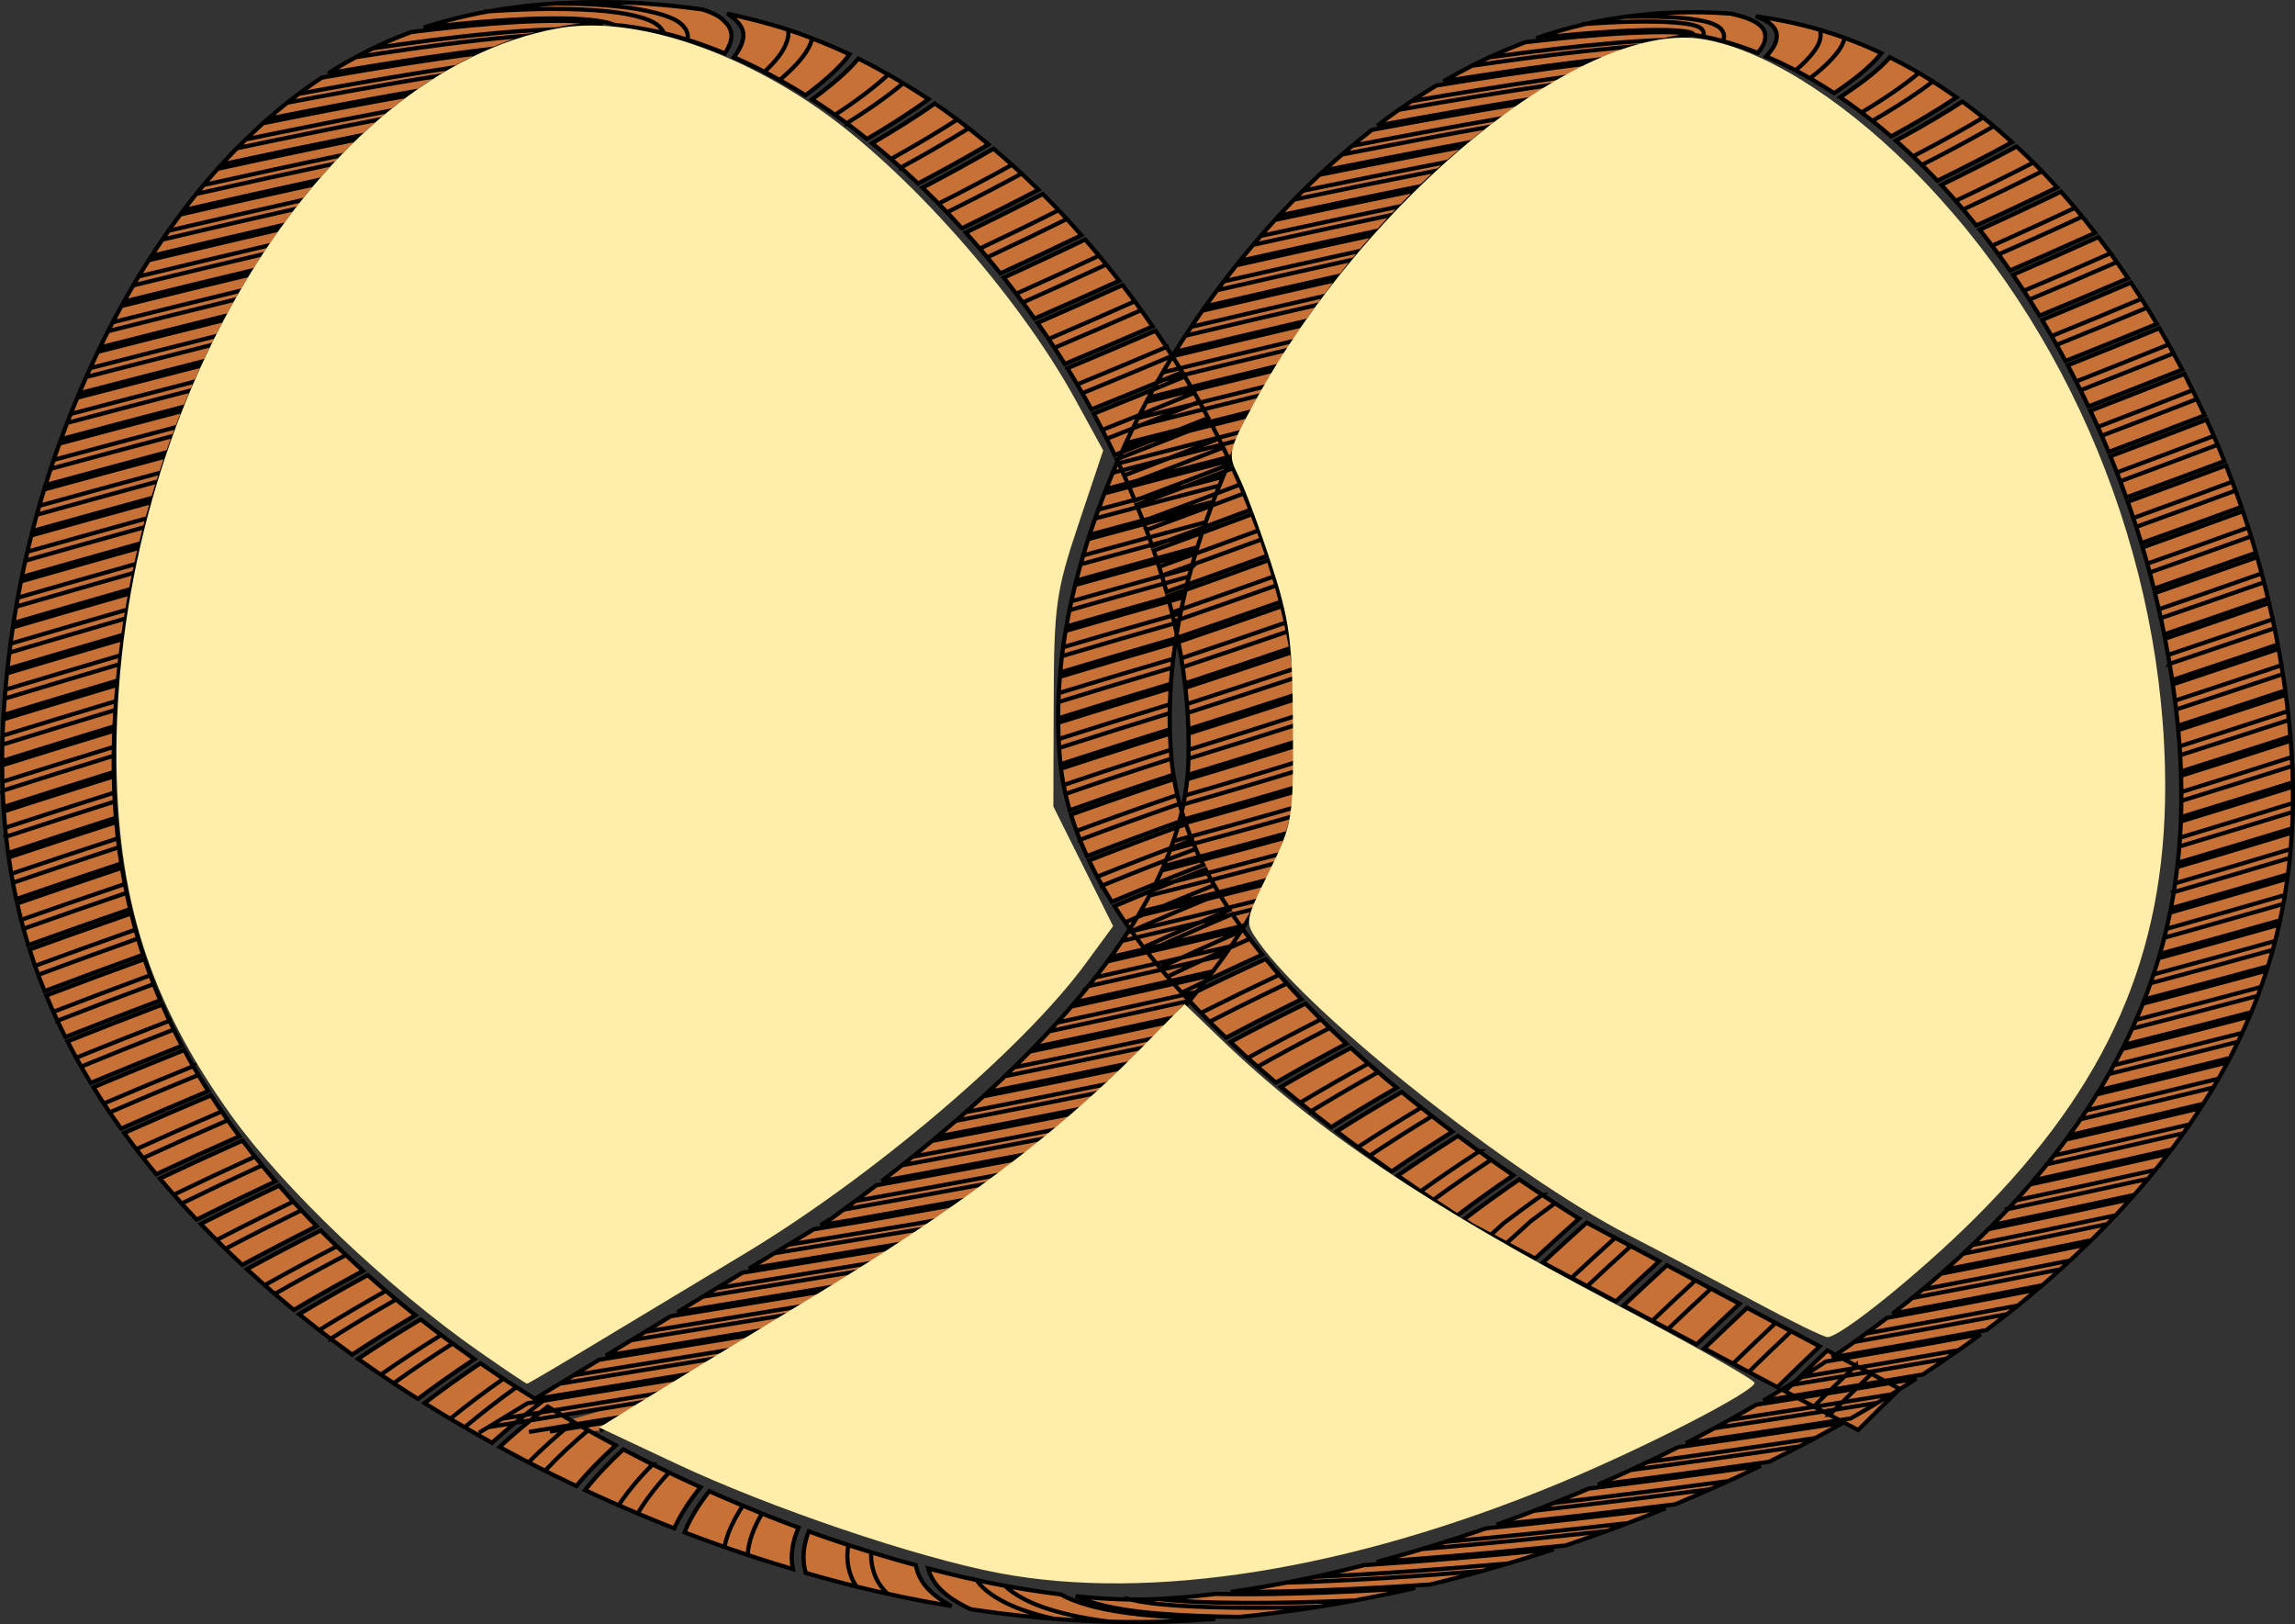 <?xml version="1.0" encoding="UTF-8" standalone="no"?>
<!-- Created with Inkscape (http://www.inkscape.org/) -->

<svg
   width="198.202mm"
   height="140.257mm"
   viewBox="0 0 702.289 496.973"
   id="svg2"
   version="1.1"
   inkscape:version="0.92.5 (2060ec1f9f, 2020-04-08)"
   sodipodi:docname="wi-all.svg"
   inkscape:export-filename="/home/fred/Dropbox/svg/entremet/wienerbrød/2.png"
   inkscape:export-xdpi="90"
   inkscape:export-ydpi="90"
   xmlns:inkscape="http://www.inkscape.org/namespaces/inkscape"
   xmlns:sodipodi="http://sodipodi.sourceforge.net/DTD/sodipodi-0.dtd"
   xmlns="http://www.w3.org/2000/svg"
   xmlns:svg="http://www.w3.org/2000/svg"
   xmlns:rdf="http://www.w3.org/1999/02/22-rdf-syntax-ns#"
   xmlns:cc="http://creativecommons.org/ns#"
   xmlns:dc="http://purl.org/dc/elements/1.1/">
  <rect x="0" y="0" width="702.289" height="496.973" fill="#333333" stroke="none"/>
  <defs
     id="defs4">
    <linearGradient
       id="linearGradient56905"
       inkscape:swatch="solid">
      <stop
         style="stop-color:#923c3c;stop-opacity:1;"
         offset="0"
         id="stop56903" />
    </linearGradient>
  </defs>
  <sodipodi:namedview
     id="base"
     pagecolor="#ffffff"
     bordercolor="#666666"
     borderopacity="1.0"
     inkscape:pageopacity="1"
     inkscape:pageshadow="2"
     inkscape:zoom="0.125"
     inkscape:cx="2429.4412"
     inkscape:cy="7952.729"
     inkscape:document-units="mm"
     inkscape:current-layer="layer1"
     showgrid="true"
     inkscape:window-width="1880"
     inkscape:window-height="1016"
     inkscape:window-x="40"
     inkscape:window-y="27"
     inkscape:window-maximized="1"
     showguides="false"
     inkscape:guide-bbox="true"
     inkscape:lockguides="true"
     inkscape:snap-global="true"
     inkscape:snap-bbox="true"
     inkscape:snap-nodes="true"
     objecttolerance="10000"
     guidetolerance="10000"
     inkscape:pagecheckerboard="false"
     inkscape:showpageshadow="2"
     inkscape:deskcolor="#d1d1d1">
    <inkscape:grid
       type="xygrid"
       id="grid5214"
       units="mm"
       spacingx="17.717"
       spacingy="17.717"
       originx="0"
       originy="0"
       empspacing="10"
       dotted="false" />
    <sodipodi:guide
       position="4400.852,360.914"
       orientation="1,0"
       id="guide61746"
       inkscape:locked="true" />
    <sodipodi:guide
       position="4560.3,431.78"
       orientation="0,1"
       id="guide61750"
       inkscape:locked="true" />
    <sodipodi:guide
       position="3515.883,1049.975"
       orientation="0,1"
       id="guide4470"
       inkscape:locked="true" />
    <sodipodi:guide
       position="-1826.621,1657.49"
       orientation="1,0"
       id="guide5403"
       inkscape:locked="true" />
    <sodipodi:guide
       position="-5788.355,-908.915"
       orientation="1,0"
       id="guide8722"
       inkscape:locked="true" />
  </sodipodi:namedview>
  <g
     inkscape:label="layer1"
     inkscape:groupmode="layer"
     id="layer1"
     transform="translate(-2497.827,5254.344)">
    <g
       id="bre7"
       transform="translate(-125.267,-4469.717)"
       inkscape:label="bre7">
      <path
         id="path897-0-7"
         d="m 3190.978,-366.776 c 4.494,2.386 8.988,4.772 13.482,7.158 -4.295,4.171 -8.545,8.365 -12.75,12.582 -4.526,-2.403 -9.052,-4.805 -13.578,-7.208 4.238,-4.2 8.52,-8.378 12.846,-12.533 z m -24.539,-13.029 c 4.495,2.386 8.989,4.773 13.483,7.159 -4.353,4.141 -8.661,8.305 -12.925,12.492 -4.526,-2.403 -9.053,-4.806 -13.579,-7.208 4.296,-4.17 8.636,-8.318 13.02,-12.443 z m -24.541,-13.03 c 4.495,2.387 8.99,4.773 13.484,7.16 -4.411,4.111 -8.777,8.245 -13.099,12.402 -4.527,-2.403 -9.053,-4.806 -13.58,-7.209 4.354,-4.141 8.752,-8.258 13.194,-12.353 z m -24.543,-13.031 c 4.495,2.387 8.99,4.774 13.486,7.16 -4.469,4.081 -8.893,8.185 -13.273,12.312 -4.527,-2.403 -9.054,-4.806 -13.581,-7.21 4.412,-4.111 8.868,-8.198 13.369,-12.263 z m -22.329,-13.145 c 3.572,2.367 7.213,4.729 10.922,7.087 0.117,0.062 0.233,0.124 0.349,0.186 -4.527,4.051 -9.009,8.126 -13.447,12.223 -4.527,-2.403 -9.055,-4.807 -13.582,-7.21 1.324,-1.209 2.653,-2.416 3.985,-3.621 3.82,-2.906 7.744,-5.795 11.774,-8.665 z m -19.284,-13.308 c 3.395,2.445 6.866,4.886 10.412,7.322 -5.935,4.06 -11.657,8.159 -17.167,12.294 -3.801,-2.458 -7.53,-4.92 -11.185,-7.387 5.765,-4.115 11.745,-8.192 17.94,-12.23 z m -17.761,-13.389 c 3.109,2.459 6.298,4.915 9.566,7.366 -6.412,4.018 -12.606,8.076 -18.584,12.174 -3.531,-2.474 -6.986,-4.953 -10.363,-7.437 6.242,-4.075 12.701,-8.111 19.381,-12.104 z m -16.165,-13.466 c 2.81,2.473 5.704,4.942 8.68,7.408 -6.903,3.972 -13.584,7.987 -20.045,12.043 -3.248,-2.49 -6.416,-4.985 -9.502,-7.484 6.732,-4.032 13.687,-8.022 20.867,-11.967 z m -14.496,-13.538 c 2.498,2.486 5.083,4.968 7.754,7.447 -7.41,3.923 -14.592,7.891 -21.551,11.902 -2.951,-2.506 -5.818,-5.016 -8.6,-7.529 7.238,-3.985 14.703,-7.926 22.397,-11.821 z m -12.788,-13.628 c 2.18,2.503 4.453,5.004 6.814,7.501 -1.5,0.735 -2.992,1.472 -4.477,2.21 -6.357,3.151 -12.562,6.334 -18.617,9.546 -2.641,-2.52 -5.194,-5.044 -7.659,-7.572 0.683,-0.346 1.368,-0.693 2.055,-1.038 7.114,-3.581 14.407,-7.131 21.884,-10.647 z m -10.952,-13.695 c 1.827,2.513 3.755,5.023 5.78,7.531 -8.437,3.833 -16.651,7.71 -24.645,11.625 -2.315,-2.533 -4.538,-5.07 -6.666,-7.61 8.284,-3.892 16.793,-7.742 25.531,-11.546 z m -8.948,-13.741 c 1.446,2.52 3,5.039 4.659,7.555 -8.99,3.778 -17.748,7.605 -26.278,11.476 -1.966,-2.546 -3.833,-5.095 -5.596,-7.647 8.837,-3.842 17.908,-7.639 27.215,-11.384 z m -6.786,-13.777 c 1.036,2.526 2.188,5.05 3.452,7.573 -9.574,3.716 -18.907,7.485 -28.004,11.303 -1.589,-2.557 -3.07,-5.116 -4.44,-7.678 9.421,-3.785 19.084,-7.52 28.991,-11.198 z m -4.468,-13.802 c 0.596,2.529 1.317,5.058 2.159,7.586 -10.188,3.646 -20.128,7.349 -29.822,11.107 -1.183,-2.566 -2.25,-5.134 -3.197,-7.704 10.036,-3.721 20.322,-7.385 30.861,-10.989 z m -2.019,-13.834 c 0.059,0.86 0.126,1.72 0.201,2.58 0.144,1.677 0.346,3.354 0.604,5.03 -10.834,3.567 -21.41,7.198 -31.734,10.887 -0.748,-2.573 -1.372,-5.147 -1.869,-7.723 8.078,-2.759 16.303,-5.482 24.678,-8.169 2.698,-0.87 5.405,-1.738 8.119,-2.605 z m -0.278,-13.923 c -0.071,2.551 -0.076,5.101 -0.014,7.651 -9.442,2.955 -18.793,5.933 -28.049,8.936 -1.813,0.588 -3.62,1.179 -5.419,1.77 -0.064,-0.585 -0.122,-1.169 -0.173,-1.754 -0.173,-1.991 -0.303,-3.981 -0.392,-5.972 11.219,-3.578 22.571,-7.121 34.046,-10.632 z m 1.018,-13.93 c -0.3,2.552 -0.539,5.103 -0.715,7.654 -11.62,3.493 -23.121,7.017 -34.495,10.574 0,-2.574 0.06,-5.149 0.189,-7.723 11.555,-3.534 23.231,-7.035 35.021,-10.506 z m 2.225,-13.932 c -0.512,2.552 -0.969,5.104 -1.367,7.655 -11.923,3.454 -23.737,6.936 -35.435,10.451 0.232,-2.574 0.527,-5.147 0.882,-7.721 11.865,-3.491 23.841,-6.953 35.919,-10.385 z m 3.341,-13.932 c -0.709,2.551 -1.366,5.103 -1.969,7.655 -12.2,3.416 -24.303,6.86 -36.299,10.333 0.452,-2.573 0.962,-5.145 1.527,-7.717 12.149,-3.452 24.399,-6.875 36.741,-10.272 z m 4.368,-13.928 c -0.889,2.55 -1.73,5.101 -2.522,7.652 -12.452,3.381 -24.817,6.788 -37.086,10.222 0.655,-2.571 1.363,-5.141 2.122,-7.711 12.409,-3.414 24.907,-6.801 37.486,-10.164 z m 5.313,-13.92 c -1.057,2.548 -2.067,5.097 -3.033,7.647 -0.01,0 -0.018,0 -0.027,0.01 -12.669,3.346 -25.262,6.715 -37.771,10.111 0.841,-2.568 1.731,-5.136 2.667,-7.703 3.5,-0.935 7.006,-1.869 10.518,-2.8 9.174,-2.433 18.389,-4.854 27.645,-7.261 z m 6.252,-13.9 c -1.236,2.544 -2.42,5.088 -3.555,7.635 -12.903,3.312 -25.724,6.652 -38.464,10.015 1.011,-2.566 2.068,-5.131 3.174,-7.695 12.865,-3.345 25.813,-6.663 38.846,-9.954 z m 7.27,-13.874 c -1.43,2.538 -2.805,5.078 -4.126,7.619 -13.143,3.272 -26.199,6.574 -39.17,9.902 1.187,-2.563 2.425,-5.126 3.716,-7.687 13.105,-3.307 26.298,-6.586 39.581,-9.834 z m 8.377,-13.841 c -1.641,2.532 -3.222,5.065 -4.745,7.601 -13.401,3.227 -26.71,6.487 -39.929,9.775 1.379,-2.56 2.814,-5.118 4.306,-7.676 13.363,-3.265 26.818,-6.5 40.368,-9.7 z m 9.572,-13.802 c -1.868,2.524 -3.671,5.05 -5.413,7.579 -13.676,3.178 -27.255,6.391 -40.739,9.636 1.588,-2.555 3.236,-5.109 4.945,-7.661 13.638,-3.219 27.373,-6.405 41.207,-9.554 z m 10.856,-13.757 c -0.494,0.588 -0.984,1.176 -1.47,1.764 -1.593,1.928 -3.146,3.858 -4.659,5.789 -13.969,3.124 -27.835,6.286 -41.603,9.483 1.813,-2.549 3.689,-5.097 5.632,-7.643 11.577,-2.634 23.225,-5.242 34.945,-7.823 2.382,-0.525 4.767,-1.048 7.155,-1.57 z m 12.322,-13.678 c -2.419,2.495 -4.74,4.996 -6.977,7.503 -10.88,2.327 -21.691,4.685 -32.439,7.065 -3.37,0.746 -6.733,1.494 -10.091,2.245 0.678,-0.84 1.364,-1.68 2.058,-2.519 1.405,-1.702 2.843,-3.403 4.316,-5.103 14.251,-3.114 28.623,-6.183 43.133,-9.19 z m 14.284,-13.556 c -2.83,2.47 -5.533,4.947 -8.125,7.431 -14.715,2.96 -29.278,5.991 -43.705,9.073 2.345,-2.535 4.784,-5.067 7.333,-7.596 14.673,-3.037 29.5,-6.013 44.496,-8.909 z m 16.827,-13.361 c -3.388,2.411 -6.562,4.847 -9.601,7.3 -6.477,1.204 -12.924,2.428 -19.344,3.665 -8.684,1.672 -17.308,3.371 -25.878,5.093 2.181,-2.007 4.44,-4.012 6.784,-6.013 0.6,-0.512 1.204,-1.025 1.814,-1.537 15.2,-2.934 30.596,-5.802 46.225,-8.508 z m 21.066,-12.879 c -0.907,0.472 -1.802,0.948 -2.688,1.427 -3.39,1.837 -6.568,3.695 -9.572,5.573 -16.059,2.566 -31.832,5.336 -47.355,8.215 3.266,-2.505 6.731,-5.003 10.472,-7.488 13.655,-2.354 27.54,-4.594 41.674,-6.66 2.486,-0.363 4.976,-0.719 7.469,-1.066 z m 28.336,-11 c -5.161,1.236 -9.617,2.818 -14.221,4.569 -0.86,0.335 -1.703,0.673 -2.53,1.014 -12.832,1.419 -25.527,3.174 -37.993,5.054 -4.336,0.654 -8.647,1.323 -12.933,2.005 1.516,-0.878 3.076,-1.754 4.683,-2.628 2.89,-1.572 5.957,-3.142 9.302,-4.698 6.951,-0.959 13.997,-1.859 21.124,-2.67 10.972,-1.248 22.114,-2.3 32.569,-2.647 z m 17.829,0.368 c -1.825,-0.503 -3.585,-0.941 -5.368,-1.289 -1.873,-0.347 -3.257,-0.602 -4.245,-0.682 0,0 0,0 0,0 -0.483,-0.029 -0.541,-0.054 0.019,-0.016 0.242,0 0.413,-3e-4 0.528,0 0.076,-0.246 -0.293,-0.486 -0.982,-0.707 -3.77,-0.952 -12.329,-0.848 -21.12,-0.403 0,0 0,0 0,0 -8.669,0.457 -17.436,1.252 -25.962,2.185 4.137,-1.446 8.852,-2.866 14.485,-4.192 3.406,-0.84 7.576,-1.664 12.632,-2.345 4.164,-0.096 8.28,-0.095 12.101,0.044 4.132,0.151 7.794,0.492 10.423,0.956 0,0 0,0 0,0 2.74,0.479 4.444,1.08 5.479,1.672 0,0 0,0 0,0 1.437,0.762 1.873,1.569 2.188,2.375 0.28,0.792 0.108,1.589 -0.178,2.4 z m 26.623,11.359 c -2.735,-1.573 -5.644,-3.116 -8.805,-4.62 -1.513,-0.71 -3.033,-1.403 -4.59,-2.076 1.903,-2.068 3.313,-4.146 3.232,-6.32 0,0 0,0 0,0 -0.037,-1.178 -0.458,-2.377 -1.94,-3.616 0,0 0,0 0,0 -0.91,-0.766 -2.271,-1.55 -4.465,-2.332 3.318,0.441 6.233,0.942 8.786,1.466 4.155,0.844 7.697,1.75 10.803,2.668 0,0 0,0 0,0 2.728,0.805 5.234,1.63 7.56,2.466 -0.412,2.232 -1.999,4.353 -3.892,6.436 -1.855,2.015 -4.137,3.984 -6.69,5.927 z m 19.099,13.04 c -3.066,-2.438 -6.324,-4.855 -9.853,-7.245 0.445,-0.292 0.886,-0.584 1.323,-0.877 5.467,-3.681 10.433,-7.412 13.874,-11.339 4.936,2.442 9.247,4.919 13.176,7.405 -1.103,0.842 -2.249,1.677 -3.425,2.507 -4.593,3.246 -9.686,6.418 -15.096,9.549 z m 15.164,13.464 c -2.52,-2.485 -5.169,-4.961 -7.967,-7.428 1.057,-0.573 2.107,-1.148 3.148,-1.724 6.077,-3.359 11.884,-6.756 17.196,-10.231 3.434,2.504 6.604,5.019 9.591,7.538 -0.911,0.527 -1.83,1.052 -2.756,1.576 -6.13,3.469 -12.553,6.888 -19.212,10.269 z m 12.617,13.641 c -2.125,-2.511 -4.339,-5.015 -6.664,-7.513 7.972,-3.873 15.678,-7.79 23.029,-11.768 2.726,2.527 5.307,5.059 7.764,7.594 -7.774,3.943 -15.846,7.832 -24.128,11.686 z m 10.827,13.755 c -1.067,-1.455 -2.157,-2.909 -3.271,-4.362 -0.821,-1.07 -1.653,-2.139 -2.497,-3.207 8.485,-3.842 16.805,-7.712 24.873,-11.629 2.267,2.541 4.427,5.085 6.502,7.631 -4.882,2.27 -9.831,4.527 -14.83,6.775 -3.564,1.602 -7.157,3.199 -10.777,4.791 z m 9.463,13.813 c -1.62,-2.534 -3.299,-5.066 -5.043,-7.596 8.862,-3.81 17.579,-7.648 26.13,-11.518 1.95,2.548 3.828,5.098 5.638,7.65 -8.763,3.85 -17.679,7.67 -26.726,11.464 z m 8.298,13.859 c -1.425,-2.542 -2.899,-5.082 -4.427,-7.62 9.185,-3.783 18.251,-7.589 27.175,-11.423 1.703,2.554 3.344,5.11 4.927,7.667 -9.104,3.817 -18.336,7.607 -27.675,11.376 z m 7.329,13.894 c -1.161,-2.341 -2.358,-4.681 -3.591,-7.019 -0.109,-0.206 -0.218,-0.412 -0.327,-0.619 9.451,-3.759 18.806,-7.538 28.045,-11.341 1.493,2.559 2.933,5.118 4.325,7.678 -3.155,1.273 -6.322,2.543 -9.499,3.811 -6.277,2.505 -12.595,5.001 -18.953,7.489 z m 6.483,13.916 c -1.112,-2.55 -2.265,-5.1 -3.46,-7.648 9.678,-3.737 19.266,-7.492 28.762,-11.268 1.319,2.561 2.595,5.123 3.829,7.686 -9.621,3.763 -19.332,7.506 -29.131,11.23 z m 5.669,13.932 c -0.966,-2.553 -1.97,-5.106 -3.016,-7.657 9.896,-3.714 19.706,-7.447 29.428,-11.199 1.165,2.564 2.288,5.129 3.371,7.695 -9.842,3.739 -19.771,7.459 -29.783,11.161 z m 4.883,13.947 c -0.824,-2.556 -1.686,-5.111 -2.587,-7.665 10.105,-3.692 20.129,-7.402 30.068,-11.13 1.016,2.567 1.992,5.134 2.928,7.702 -10.055,3.716 -20.192,7.413 -30.409,11.093 z m 4.124,13.96 c -0.688,-2.558 -1.412,-5.115 -2.174,-7.671 10.306,-3.67 20.535,-7.357 30.683,-11.063 0.872,2.569 1.705,5.138 2.5,7.708 -10.259,3.693 -20.596,7.369 -31.009,11.026 z m 3.393,13.97 c -0.556,-2.559 -1.148,-5.118 -1.776,-7.677 10.498,-3.648 20.923,-7.314 31.27,-10.997 0.733,2.571 1.429,5.142 2.087,7.713 -10.454,3.671 -20.983,7.324 -31.582,10.961 z m 2.689,13.978 c -0.138,-0.819 -0.278,-1.638 -0.422,-2.456 -0.307,-1.742 -0.63,-3.483 -0.97,-5.225 10.681,-3.627 21.293,-7.27 31.832,-10.931 0.599,2.572 1.162,5.144 1.69,7.717 -8.182,2.806 -16.407,5.602 -24.672,8.388 -2.483,0.837 -4.969,1.673 -7.458,2.508 z m 2,13.983 c -0.299,-2.561 -0.637,-5.122 -1.011,-7.683 8.941,-2.969 17.834,-5.95 26.682,-8.941 1.898,-0.642 3.793,-1.284 5.687,-1.927 0.115,0.629 0.228,1.258 0.339,1.887 0.343,1.944 0.667,3.888 0.972,5.832 -10.817,3.628 -21.705,7.239 -32.668,10.832 z m 1.235,13.981 c -0.15,-2.56 -0.343,-5.121 -0.577,-7.681 11.055,-3.58 22.03,-7.181 32.93,-10.799 0.344,2.574 0.651,5.149 0.917,7.724 -11.01,3.606 -22.098,7.192 -33.271,10.756 z m 0.363,13.976 c 0.019,-2.559 -0.01,-5.119 -0.085,-7.678 11.275,-3.55 22.462,-7.124 33.566,-10.718 0.199,2.576 0.355,5.152 0.466,7.728 -11.226,3.579 -22.54,7.137 -33.947,10.669 z m -0.616,13.968 c 0.209,-2.557 0.363,-5.115 0.466,-7.674 11.52,-3.516 22.944,-7.059 34.276,-10.625 0.034,2.577 0.019,5.154 -0.044,7.731 -11.468,3.549 -23.032,7.073 -34.697,10.568 z m -1.701,13.958 c 0.417,-2.555 0.775,-5.111 1.076,-7.668 11.79,-3.478 23.474,-6.985 35.059,-10.519 -0.15,2.577 -0.354,5.154 -0.614,7.731 -11.735,3.514 -23.573,7 -35.522,10.455 z m -2.894,13.944 c 0.095,-0.374 0.188,-0.747 0.28,-1.121 0.535,-2.179 1.022,-4.359 1.464,-6.539 12.084,-3.435 24.055,-6.903 35.917,-10.4 -0.354,2.577 -0.767,5.154 -1.241,7.731 -10.754,3.108 -21.597,6.19 -32.535,9.246 -1.294,0.361 -2.589,0.722 -3.885,1.083 z m -4.213,13.925 c 0.899,-2.549 1.727,-5.098 2.485,-7.649 8.663,-2.365 17.266,-4.747 25.808,-7.146 3.693,-1.037 7.375,-2.077 11.046,-3.121 -0.241,1.076 -0.494,2.153 -0.757,3.229 -0.368,1.5 -0.759,3 -1.173,4.5 -12.346,3.432 -24.816,6.828 -37.41,10.187 z m -5.627,13.902 c 1.164,-2.544 2.254,-5.089 3.271,-7.635 12.749,-3.334 25.373,-6.707 37.873,-10.117 -0.827,2.575 -1.726,5.15 -2.697,7.723 -12.69,3.382 -25.506,6.726 -38.446,10.029 z m -7.108,13.87 c 1.442,-2.537 2.805,-5.076 4.093,-7.617 13.1,-3.277 26.075,-6.596 38.923,-9.954 -1.093,2.572 -2.26,5.143 -3.503,7.712 -13.044,3.327 -26.216,6.614 -39.513,9.858 z m -8.657,13.83 c 1.732,-2.529 3.382,-5.06 4.952,-7.593 13.461,-3.216 26.795,-6.476 40.003,-9.777 -1.37,2.567 -2.818,5.133 -4.346,7.696 -13.409,3.269 -26.945,6.494 -40.609,9.674 z m -10.274,13.781 c 2.034,-2.519 3.983,-5.041 5.849,-7.565 13.832,-3.15 27.536,-6.346 41.112,-9.587 -1.66,2.561 -3.402,5.119 -5.227,7.675 -13.783,3.205 -27.695,6.365 -41.735,9.477 z m -11.958,13.723 c 2.349,-2.507 4.609,-5.018 6.783,-7.532 14.213,-3.08 28.297,-6.208 42.252,-9.384 -1.963,2.552 -4.01,5.102 -6.144,7.65 -14.167,3.138 -28.465,6.227 -42.891,9.266 z m -13.702,13.657 c 2.675,-2.494 5.255,-4.992 7.747,-7.494 8.489,-1.748 16.935,-3.513 25.337,-5.294 6.051,-1.283 12.079,-2.574 18.084,-3.875 -1.32,1.474 -2.669,2.946 -4.048,4.418 -1,1.068 -2.015,2.135 -3.047,3.201 -14.559,3.066 -29.25,6.084 -44.072,9.044 z m -15.59,13.562 c 3.043,-2.473 5.979,-4.953 8.814,-7.438 15.01,-2.919 29.889,-5.9 44.632,-8.933 -2.603,2.532 -5.302,5.061 -8.102,7.586 -14.978,2.988 -30.093,5.92 -45.344,8.784 z m -17.718,13.437 c 3.455,-2.448 6.79,-4.903 10.013,-7.366 15.456,-2.817 30.774,-5.704 45.952,-8.653 -2.971,2.518 -6.049,5.031 -9.24,7.539 -15.433,2.896 -31.009,5.725 -46.725,8.479 z m -20.086,13.283 c 3.91,-2.417 7.689,-4.843 11.344,-7.278 15.937,-2.7 31.733,-5.478 47.383,-8.327 -3.382,2.498 -6.884,4.991 -10.511,7.476 -15.926,2.787 -31.999,5.5 -48.216,8.128 z m -22.692,13.098 c 1.84,-0.992 3.654,-1.987 5.444,-2.984 2.501,-1.392 4.954,-2.788 7.36,-4.188 16.456,-2.567 32.765,-5.221 48.924,-7.955 -3.838,2.474 -7.806,4.939 -11.913,7.397 -11.494,1.861 -23.062,3.681 -34.704,5.457 -5.024,0.766 -10.062,1.524 -15.112,2.273 z m -25.683,12.828 c 5.025,-2.317 9.859,-4.654 14.526,-7.008 15.209,-2.145 30.304,-4.385 45.266,-6.696 1.776,-0.274 3.551,-0.549 5.323,-0.826 -0.637,0.359 -1.277,0.718 -1.92,1.076 -3.737,2.083 -7.585,4.159 -11.559,6.228 -17.049,2.523 -34.269,4.942 -51.637,7.225 z m -29.467,12.432 c 4.087,-1.573 8.055,-3.163 11.931,-4.766 1.611,-0.667 3.203,-1.336 4.777,-2.007 17.683,-2.174 35.216,-4.498 52.575,-6.941 -4.958,2.405 -10.108,4.796 -15.474,7.17 -8.706,1.142 -17.454,2.25 -26.243,3.323 -9.149,1.116 -18.344,2.195 -27.566,3.222 z m -34.386,11.74 c 6.886,-2.058 13.405,-4.175 19.63,-6.337 18.438,-1.835 36.792,-3.919 54.917,-6.143 -5.731,2.344 -11.717,4.674 -18.028,6.975 -18.683,2.072 -37.571,3.942 -56.52,5.505 z m -41.455,10.274 c 8.484,-1.619 16.327,-3.428 23.784,-5.352 9.588,-0.618 19.273,-1.359 28.902,-2.166 9.724,-0.815 19.419,-1.707 29.067,-2.662 -4.794,1.563 -9.774,3.108 -14.964,4.63 -2.254,0.665 -4.559,1.328 -6.921,1.988 -19.956,1.647 -40.33,2.988 -59.868,3.562 z m -47.747,5.178 c 1.875,0.026 3.675,0.014 5.353,-0.046 0,0 0,0 0,0 5.031,-0.129 10.379,-0.559 15.87,-1.121 0,0 0,0 0,0 1.609,-0.168 3.204,-0.351 4.785,-0.547 7.415,0.159 15.478,0.09 23.698,-0.117 12.314,-0.312 24.878,-0.913 37.422,-1.704 -7.431,1.7 -15.435,3.329 -24.158,4.845 -1.798,0.313 -3.645,0.621 -5.544,0.922 -9.058,0.261 -18.153,0.372 -26.782,0.242 0,0 0,0 0,0 -9.179,-0.136 -17.931,-0.562 -24.478,-1.375 0,0 0,0 0,0 -2.371,-0.313 -4.413,-0.688 -6.167,-1.099 z m -47.076,-5.943 c 6.385,1.38 13.134,2.624 20.441,3.665 1.77,0.251 3.536,0.489 5.297,0.71 2.201,1.218 5.029,2.412 9.18,3.514 4.866,1.301 11.734,2.497 21.192,3.188 0,0 0,0 0,0 5.275,0.394 11.007,0.657 16.886,0.806 -4.932,0.366 -10.185,0.65 -15.728,0.824 0,0 0,0 0,0 -10.267,0.276 -20.232,0.048 -29.202,-0.552 0,0 0,0 0,0 -1.513,-0.101 -2.999,-0.209 -4.46,-0.324 -6.936,-1.577 -11.461,-3.262 -14.797,-4.939 -4.586,-2.311 -7.244,-4.605 -8.811,-6.893 z m -39.265,-10.74 c 4.796,1.569 9.791,3.106 15.027,4.603 1.854,0.523 3.718,1.041 5.599,1.552 0.874,4.098 3.102,8.266 10.975,12.55 -10.922,-1.824 -20.495,-3.864 -29.092,-5.991 -1.401,-2.037 -2.083,-4.035 -2.475,-6.001 -0.46,-2.268 -0.436,-4.504 -0.034,-6.715 z m -32.265,-12.041 c 5.458,2.276 11.105,4.523 17.039,6.725 -1.804,4.138 -2.612,8.35 -1.738,12.69 -7.44,-2.208 -14.387,-4.468 -20.936,-6.762 0.817,-4.313 2.924,-8.513 5.635,-12.653 z m -27.669,-12.637 c 4.715,2.351 9.607,4.684 14.703,6.995 -1.762,2.165 -3.353,4.348 -4.748,6.552 -1.263,1.994 -2.381,4.004 -3.28,6.038 -3.919,-1.538 -7.7,-3.086 -11.369,-4.637 -1.917,-0.809 -3.807,-1.62 -5.669,-2.433 2.819,-4.242 6.329,-8.407 10.364,-12.515 z m -24.157,-12.991 c 0.57,0.329 1.142,0.657 1.716,0.986 3.625,2.072 7.346,4.136 11.182,6.188 -4.51,4.093 -8.575,8.239 -12.029,12.456 -5.077,-2.402 -9.945,-4.818 -14.633,-7.246 3.721,-3.772 7.859,-7.492 12.293,-11.174 0.486,-0.404 0.976,-0.807 1.469,-1.21 z m -21.456,-13.214 c 3.704,2.436 7.527,4.864 11.478,7.283 -3.697,2.805 -7.229,5.633 -10.584,8.485 -1.499,1.274 -2.961,2.553 -4.382,3.838 -1.885,-1.044 -3.74,-2.09 -5.569,-3.138 -2.45,-1.403 -4.856,-2.808 -7.218,-4.216 5.078,-4.132 10.516,-8.214 16.275,-12.252 z m -19.065,-13.377 c 3.287,2.463 6.683,4.92 10.194,7.369 -6.079,4.02 -11.853,8.083 -17.287,12.195 -3.912,-2.472 -7.696,-4.951 -11.359,-7.437 5.843,-4.087 12.006,-8.128 18.452,-12.127 z m -16.912,-13.513 c 2.915,2.486 5.926,4.966 9.04,7.44 -6.728,3.982 -13.191,8.005 -19.353,12.072 -3.47,-2.496 -6.824,-4.999 -10.07,-7.506 6.527,-4.043 13.333,-8.044 20.383,-12.005 z m -14.996,-13.621 c 2.586,2.503 5.256,5.002 8.017,7.496 -7.295,3.945 -14.364,7.928 -21.172,11.952 -3.072,-2.516 -6.04,-5.037 -8.912,-7.561 7.127,-4 14.495,-7.961 22.067,-11.887 z m -13.314,-13.701 c 0.884,0.969 1.779,1.938 2.687,2.906 1.449,1.544 2.926,3.088 4.432,4.63 -7.78,3.909 -15.373,7.853 -22.745,11.834 -2.717,-2.53 -5.343,-5.064 -7.884,-7.6 5.517,-2.856 11.139,-5.694 16.851,-8.514 2.205,-1.088 4.424,-2.174 6.658,-3.256 z m -11.734,-13.759 c 2.006,2.525 4.09,5.048 6.253,7.567 -7.161,3.372 -14.183,6.769 -21.06,10.193 -1.02,0.508 -2.038,1.016 -3.052,1.525 -0.43,-0.454 -0.858,-0.908 -1.283,-1.362 -1.955,-2.087 -3.856,-4.176 -5.702,-6.267 8.096,-3.92 16.38,-7.805 24.843,-11.656 z m -10.194,-13.813 c 1.729,2.534 3.533,5.066 5.414,7.596 -8.655,3.834 -17.135,7.702 -25.431,11.604 -2.117,-2.55 -4.155,-5.103 -6.116,-7.659 8.536,-3.881 17.25,-7.728 26.133,-11.541 z m -8.704,-13.858 c 1.461,2.542 2.994,5.082 4.601,7.619 -9.067,3.797 -17.968,7.626 -26.696,11.489 -1.834,-2.559 -3.591,-5.12 -5.273,-7.683 8.957,-3.842 18.082,-7.65 27.368,-11.426 z m -7.264,-13.896 c 1.202,2.548 2.473,5.095 3.816,7.639 -9.46,3.758 -18.765,7.549 -27.905,11.373 -1.559,-2.566 -3.044,-5.134 -4.457,-7.703 9.359,-3.803 18.877,-7.572 28.546,-11.309 z m -5.874,-13.926 c 0.952,2.553 1.97,5.104 3.058,7.655 -9.835,3.72 -19.524,7.472 -29.059,11.257 -1.294,-2.572 -2.516,-5.145 -3.668,-7.72 9.742,-3.763 19.635,-7.493 29.668,-11.192 z m -4.533,-13.949 c 0.13,0.466 0.261,0.932 0.395,1.398 0.6,2.09 1.244,4.179 1.933,6.268 -10.192,3.681 -20.247,7.394 -30.156,11.139 -1.038,-2.576 -2.006,-5.153 -2.906,-7.731 8.776,-3.233 17.658,-6.441 26.64,-9.626 1.362,-0.483 2.727,-0.966 4.094,-1.448 z m -3.272,-13.967 c 0.491,2.559 1.039,5.118 1.649,7.676 -7.62,2.639 -15.176,5.292 -22.663,7.962 -2.853,1.017 -5.695,2.037 -8.527,3.059 -0.302,-0.985 -0.594,-1.97 -0.876,-2.955 -0.457,-1.594 -0.89,-3.189 -1.298,-4.783 10.45,-3.683 21.025,-7.335 31.717,-10.959 z m -2.122,-13.981 c 0.29,2.562 0.632,5.123 1.03,7.683 -10.823,3.609 -21.535,7.245 -32.127,10.91 -0.561,-2.58 -1.062,-5.16 -1.506,-7.741 10.757,-3.645 21.628,-7.261 32.603,-10.853 z m -1.081,-13.991 c 0.109,2.563 0.266,5.126 0.472,7.689 -11.092,3.578 -22.087,7.179 -32.973,10.807 -0.353,-2.58 -0.651,-5.161 -0.898,-7.742 11.035,-3.61 22.172,-7.194 33.4,-10.755 z m -0.148,-13.999 c -0.052,2.564 -0.062,5.129 -0.028,7.693 -11.332,3.549 -22.579,7.119 -33.729,10.713 -0.165,-2.58 -0.28,-5.161 -0.35,-7.741 11.283,-3.577 22.655,-7.131 34.107,-10.665 z m 0.676,-14.004 c -0.193,2.565 -0.349,5.13 -0.467,7.695 -11.542,3.522 -23.011,7.064 -34.396,10.627 0,-2.58 0.051,-5.159 0.139,-7.738 11.501,-3.548 23.079,-7.075 34.724,-10.584 z m 1.392,-14.005 c -0.043,0.352 -0.086,0.704 -0.128,1.057 -0.263,2.213 -0.504,4.426 -0.719,6.638 -11.723,3.499 -23.384,7.014 -34.974,10.55 0.152,-2.579 0.342,-5.157 0.568,-7.734 10.53,-3.172 21.112,-6.328 31.739,-9.472 1.171,-0.346 2.342,-0.692 3.514,-1.038 z m 2.055,-14.001 c -0.439,2.564 -0.843,5.128 -1.212,7.692 -8.22,2.404 -16.411,4.817 -24.572,7.237 -3.639,1.079 -7.272,2.16 -10.9,3.242 0.12,-1.1 0.246,-2.2 0.377,-3.299 0.176,-1.477 0.363,-2.954 0.561,-4.431 11.852,-3.498 23.768,-6.979 35.746,-10.442 z m 2.743,-13.996 c -0.567,2.563 -1.098,5.126 -1.594,7.689 -12.056,3.452 -24.047,6.923 -35.976,10.411 0.402,-2.576 0.838,-5.153 1.309,-7.729 12.023,-3.475 24.11,-6.932 36.261,-10.371 z m 3.458,-13.989 c -0.7,2.561 -1.363,5.123 -1.99,7.685 -12.231,3.427 -24.397,6.873 -36.498,10.337 0.529,-2.576 1.095,-5.152 1.697,-7.727 12.198,-3.451 24.462,-6.883 36.791,-10.295 z m 4.199,-13.98 c -0.839,2.559 -1.639,5.12 -2.401,7.68 -12.411,3.4 -24.756,6.821 -37.035,10.26 0.662,-2.575 1.362,-5.15 2.099,-7.724 12.379,-3.425 24.824,-6.83 37.337,-10.215 z m 4.967,-13.969 c -0.982,2.557 -1.923,5.115 -2.826,7.674 -12.597,3.372 -25.126,6.765 -37.588,10.178 0.8,-2.574 1.638,-5.147 2.516,-7.72 12.564,-3.398 25.197,-6.775 37.898,-10.132 z m 5.762,-13.956 c -1.13,2.555 -2.218,5.11 -3.266,7.666 -12.788,3.343 -25.506,6.707 -38.156,10.092 0.942,-2.572 1.924,-5.144 2.947,-7.715 12.755,-3.369 25.58,-6.717 38.475,-10.043 z m 6.602,-13.939 c -1.294,2.551 -2.538,5.103 -3.738,7.656 -3.662,0.934 -7.317,1.869 -10.967,2.807 -9.294,2.387 -18.552,4.786 -27.773,7.195 1.083,-2.555 2.207,-5.109 3.372,-7.662 0.01,-0.016 0.014,-0.032 0.022,-0.047 12.951,-3.34 25.977,-6.658 39.085,-9.949 z m 7.594,-13.912 c -1.494,2.545 -2.928,5.092 -4.307,7.64 -13.218,3.272 -26.347,6.574 -39.397,9.9 1.248,-2.569 2.544,-5.138 3.893,-7.706 13.18,-3.307 26.448,-6.587 39.811,-9.834 z m 8.78,-13.878 c -1.728,2.538 -3.387,5.078 -4.982,7.62 -13.492,3.224 -26.883,6.485 -40.179,9.774 1.44,-2.567 2.938,-5.134 4.498,-7.7 13.45,-3.266 27.002,-6.5 40.663,-9.695 z m 10.177,-13.831 c -2.019,2.526 -3.941,5.057 -5.785,7.591 -7.198,1.652 -14.364,3.316 -21.5,4.989 -6.554,1.537 -13.082,3.082 -19.585,4.635 1.105,-1.699 2.239,-3.398 3.405,-5.096 0.593,-0.864 1.193,-1.729 1.802,-2.593 13.76,-3.217 27.639,-6.401 41.664,-9.526 z m 12.121,-13.742 c -2.443,2.506 -4.751,5.019 -6.944,7.537 -14.238,3.083 -28.309,6.233 -42.24,9.427 1.94,-2.562 3.972,-5.125 6.115,-7.686 14.182,-3.157 28.53,-6.258 43.069,-9.279 z m 14.863,-13.597 c -3.06,2.468 -5.892,4.951 -8.57,7.445 -0.746,0.149 -1.491,0.298 -2.235,0.448 -14.056,2.822 -27.922,5.724 -41.619,8.687 2.34,-2.558 4.808,-5.114 7.425,-7.667 3.354,-0.696 6.718,-1.388 10.094,-2.076 11.481,-2.339 23.107,-4.632 34.904,-6.837 z m 19.527,-13.239 c -4.259,2.358 -8.015,4.767 -11.498,7.204 -1.744,0.303 -3.484,0.608 -5.221,0.915 -13.937,2.467 -27.602,5.072 -41.037,7.754 2.907,-2.554 6.025,-5.107 9.427,-7.656 2.617,-0.488 5.244,-0.972 7.881,-1.452 13.162,-2.393 26.637,-4.704 40.447,-6.765 z m 30.534,-11.525 c -0.549,0.111 -1.097,0.226 -1.645,0.344 0,0 0,0 0,0 -3.009,0.659 -5.718,1.421 -8.314,2.237 0,0 0,0 0,0 -3.306,1.042 -6.256,2.143 -8.975,3.287 -7.033,0.825 -14.014,1.782 -20.87,2.784 -10.223,1.495 -20.23,3.123 -30.03,4.821 3.313,-2.114 6.95,-4.23 11.04,-6.335 0.833,-0.434 1.695,-0.871 2.59,-1.31 11.552,-1.728 23.734,-3.361 36.237,-4.538 0,0 0,0 0,0 5.659,-0.533 11.412,-0.972 16.984,-1.194 0,0 0,0 0,0 1.01,-0.04 2.007,-0.072 2.984,-0.096 z m 40.1,3.195 c -2.835,-0.892 -5.873,-1.728 -9.248,-2.478 -4.398,-0.916 -8.624,-1.731 -12.943,-2.011 -0.248,-0.103 -0.522,-0.203 -0.827,-0.301 -1.344,-0.5 -3.585,-0.975 -6.633,-1.291 -3.268,-0.342 -7.491,-0.491 -11.853,-0.456 -5.428,0.036 -11.13,0.305 -16.466,0.681 0,0 0,0 -10e-5,0 -6.597,0.457 -13.066,1.082 -19.128,1.755 -1.217,0.134 -2.43,0.271 -3.636,0.41 0.63,-0.211 1.272,-0.421 1.928,-0.631 0,0 0,0 0,0 3.277,-1.051 7.192,-2.128 11.933,-3.184 0,0 0,0 0,0 3.804,-0.866 8.672,-1.728 14.73,-2.509 3.391,-0.441 7.297,-0.807 11.672,-1.078 2.336,0.01 4.688,0.039 7.028,0.101 6.838,0.211 12.604,0.729 17.209,1.424 10.522,1.762 13.671,3.777 15.151,5.627 0,0 0,0 0,0 1.096,1.349 1.319,2.655 1.084,3.943 z m 28.209,12.326 c -0.844,-0.469 -1.7,-0.936 -2.571,-1.403 -3.553,-1.902 -7.305,-3.775 -11.463,-5.592 0.877,-1.128 1.601,-2.271 2.122,-3.433 1.198,-2.678 1.529,-5.466 -2.276,-8.551 0,0 0,0 0,0 -0.448,-0.436 -1.057,-0.882 -1.875,-1.333 1.524,0.308 2.89,0.62 4.103,0.933 9.433,2.169 16.388,4.457 21.918,6.633 0,0.01 0,0.012 -0.01,0.019 -0.969,3.864 -4.121,7.467 -7.974,10.983 0,0 0,0 0,0 -0.64,0.584 -1.3,1.165 -1.979,1.744 z m 20.507,13.239 c -3.313,-2.461 -6.822,-4.906 -10.605,-7.329 4.132,-2.965 7.858,-5.982 11.029,-9.076 1.147,-1.119 2.208,-2.251 3.14,-3.403 1.869,0.924 3.646,1.847 5.35,2.766 2.939,1.582 5.724,3.169 8.376,4.762 -4.992,4.207 -10.882,8.279 -17.29,12.28 z m 16.559,13.549 c -1.74,-1.553 -3.526,-3.104 -5.364,-4.652 -1.116,-0.939 -2.247,-1.877 -3.396,-2.814 6.843,-3.98 13.36,-8.009 19.17,-12.153 3.696,2.53 7.122,5.066 10.357,7.601 -3.607,2.241 -7.357,4.456 -11.187,6.655 -3.129,1.798 -6.324,3.586 -9.58,5.364 z m 14.143,13.68 c -2.404,-2.515 -4.9,-5.025 -7.506,-7.53 7.537,-3.931 14.808,-7.906 21.748,-11.939 2.989,2.535 5.844,5.074 8.58,7.616 -7.34,3.998 -14.969,7.945 -22.822,11.853 z m 12.292,13.77 c -0.261,-0.311 -0.522,-0.623 -0.785,-0.934 -1.87,-2.216 -3.791,-4.43 -5.774,-6.641 8.074,-3.892 15.959,-7.817 23.587,-11.789 2.551,2.546 4.996,5.095 7.351,7.645 -7.229,3.592 -14.635,7.15 -22.169,10.684 -0.736,0.345 -1.473,0.69 -2.211,1.035 z m 10.906,13.825 c -1.882,-2.536 -3.826,-5.07 -5.834,-7.601 5.765,-2.63 11.461,-5.273 17.085,-7.929 2.63,-1.242 5.244,-2.488 7.84,-3.737 0.978,1.125 1.94,2.251 2.888,3.376 1.202,1.426 2.384,2.853 3.544,4.28 -8.36,3.899 -16.871,7.769 -25.524,11.612 z m 9.674,13.865 c -1.664,-2.543 -3.386,-5.084 -5.168,-7.623 8.804,-3.829 17.473,-7.685 25.995,-11.569 1.97,2.556 3.875,5.115 5.719,7.674 -8.712,3.866 -17.565,7.704 -26.546,11.517 z m 8.53,13.899 c -1.463,-2.549 -2.979,-5.096 -4.551,-7.641 9.121,-3.8 18.117,-7.625 26.98,-11.476 1.744,2.562 3.429,5.125 5.057,7.69 -9.038,3.834 -18.204,7.643 -27.486,11.427 z m 7.475,13.928 c -1.278,-2.553 -2.604,-5.105 -3.982,-7.656 9.41,-3.772 18.708,-7.567 27.884,-11.388 1.536,2.567 3.016,5.134 4.444,7.702 -9.336,3.804 -18.788,7.584 -28.345,11.341 z m 6.509,13.95 c -1.109,-2.557 -2.262,-5.113 -3.462,-7.667 9.672,-3.746 19.244,-7.513 28.706,-11.304 1.343,2.57 2.635,5.14 3.879,7.712 -9.608,3.775 -19.319,7.528 -29.123,11.26 z m 5.622,13.967 c -0.949,-2.559 -1.944,-5.118 -2.981,-7.676 0.549,-0.206 1.098,-0.413 1.647,-0.619 9.348,-3.517 18.617,-7.051 27.799,-10.605 1.167,2.572 2.287,5.145 3.363,7.718 -2.188,0.832 -4.381,1.664 -6.578,2.494 -7.694,2.908 -15.443,5.805 -23.251,8.688 z m 4.717,13.98 c -0.776,-2.562 -1.602,-5.123 -2.475,-7.683 10.147,-3.695 20.195,-7.412 30.149,-11.149 1.006,2.575 1.968,5.15 2.883,7.727 -10.086,3.724 -20.271,7.426 -30.558,11.105 z m 3.73,13.991 c -0.588,-2.563 -1.229,-5.126 -1.922,-7.688 10.405,-3.665 20.706,-7.355 30.905,-11.067 0.837,2.578 1.625,5.158 2.362,7.738 -10.343,3.697 -20.79,7.37 -31.345,11.017 z m 2.659,13.999 c -0.384,-2.564 -0.826,-5.129 -1.323,-7.692 10.683,-3.632 21.254,-7.291 31.718,-10.975 0.652,2.582 1.251,5.164 1.794,7.748 -10.618,3.667 -21.346,7.307 -32.189,10.919 z m 1.505,14.004 c -0.165,-2.565 -0.392,-5.13 -0.679,-7.695 10.979,-3.595 21.84,-7.22 32.588,-10.872 0.452,2.585 0.846,5.17 1.181,7.756 -10.912,3.633 -21.94,7.237 -33.09,10.811 z m 0.267,14.006 c 0.07,-2.565 0.073,-5.131 0.012,-7.696 11.294,-3.555 22.464,-7.142 33.514,-10.759 0.236,2.587 0.41,5.175 0.521,7.763 -11.225,3.595 -22.572,7.16 -34.047,10.692 z m -1.566,13.979 c 0.519,-2.559 0.914,-5.118 1.177,-7.678 5.541,-1.647 11.028,-3.309 16.46,-4.986 6.075,-1.871 12.114,-3.751 18.119,-5.64 0,1.892 -0.028,3.784 -0.095,5.677 -0.028,0.702 -0.062,1.404 -0.108,2.106 -11.611,3.574 -23.47,7.08 -35.553,10.521 z m -4.045,13.961 c 0.956,-2.555 1.797,-5.111 2.518,-7.668 12.353,-3.403 24.492,-6.868 36.396,-10.4 -0.386,2.606 -0.9,5.21 -1.539,7.812 -12.244,3.482 -24.709,6.899 -37.375,10.257 z m -6.327,13.934 c 1.356,-2.549 2.607,-5.1 3.747,-7.652 12.908,-3.321 25.628,-6.7 38.138,-10.141 -0.838,2.599 -1.795,5.195 -2.865,7.789 -12.817,3.394 -25.831,6.727 -39.019,10.004 z m -8.408,13.898 c 1.718,-2.542 3.342,-5.085 4.865,-7.631 13.405,-3.243 26.646,-6.539 39.703,-9.895 -1.253,2.59 -2.615,5.177 -4.081,7.761 -13.332,3.31 -26.835,6.563 -40.487,9.765 z m -10.288,13.852 c 2.044,-2.532 4.004,-5.067 5.873,-7.605 13.842,-3.169 27.546,-6.388 41.091,-9.661 -1.631,2.579 -3.362,5.155 -5.186,7.728 -13.788,3.23 -27.721,6.408 -41.779,9.538 z m -11.973,13.793 c 2.34,-2.521 4.599,-5.044 6.777,-7.57 0.928,-0.202 1.856,-0.405 2.784,-0.607 13.278,-2.902 26.457,-5.845 39.519,-8.832 -1.973,2.567 -4.035,5.13 -6.179,7.689 -3.011,0.669 -6.027,1.337 -9.049,2.002 -11.218,2.473 -22.503,4.912 -33.852,7.318 z m -13.552,13.733 c 2.622,-2.51 5.168,-5.023 7.637,-7.538 14.555,-3.019 29.012,-6.091 43.364,-9.218 -2.285,2.559 -4.652,5.115 -7.097,7.667 -14.537,3.083 -29.174,6.112 -43.903,9.09 z m -15.052,13.673 c 2.889,-2.498 5.707,-5 8.451,-7.505 14.867,-2.944 29.647,-5.938 44.33,-8.986 -2.574,2.547 -5.224,5.09 -7.95,7.63 -14.856,3.005 -29.803,5.958 -44.832,8.861 z m -16.47,13.609 c 3.141,-2.487 6.215,-4.976 9.22,-7.47 15.157,-2.87 30.235,-5.789 45.228,-8.759 -2.847,2.534 -5.766,5.065 -8.757,7.591 -15.152,2.929 -30.385,5.807 -45.691,8.638 z m -17.805,13.543 c 3.378,-2.474 6.694,-4.952 9.944,-7.433 15.423,-2.798 30.778,-5.644 46.056,-8.539 -3.105,2.521 -6.278,5.038 -9.518,7.552 -15.425,2.855 -30.921,5.661 -46.481,8.421 z m -21.22,13.348 c 4.01,-2.438 8.02,-4.875 12.029,-7.312 5.348,-0.878 10.697,-1.757 16.047,-2.637 10.536,-1.86 21.044,-3.741 31.521,-5.643 -3.124,2.34 -6.304,4.676 -9.539,7.009 -0.268,0.163 -0.537,0.326 -0.805,0.49 -16.431,2.706 -32.849,5.404 -49.254,8.094 z m -21.894,13.309 c 4.01,-2.438 8.02,-4.875 12.03,-7.312 16.398,-2.685 32.808,-5.378 49.231,-8.08 -4.019,2.443 -8.038,4.887 -12.057,7.33 -16.414,2.696 -32.815,5.383 -49.204,8.062 z m -21.895,13.309 c 4.01,-2.438 8.02,-4.875 12.03,-7.313 16.381,-2.675 32.775,-5.357 49.181,-8.048 -4.019,2.443 -8.039,4.887 -12.058,7.33 -16.397,2.685 -32.782,5.362 -49.154,8.03 z m -21.895,13.309 c 4.01,-2.438 8.02,-4.875 12.03,-7.313 16.364,-2.664 32.741,-5.336 49.131,-8.016 -4.019,2.443 -8.039,4.887 -12.058,7.33 -16.381,2.674 -32.748,5.34 -49.103,7.999 z m -21.896,13.31 c 4.01,-2.438 8.021,-4.875 12.031,-7.313 16.347,-2.653 32.708,-5.315 49.081,-7.984 -4.019,2.443 -8.039,4.887 -12.058,7.331 -16.364,2.664 -32.715,5.319 -49.053,7.967 z m 53.309,-10.554 c -4.019,2.444 -8.039,4.887 -12.058,7.331 -9.594,1.56 -19.183,3.117 -28.767,4.671 m 6.397,-0.109 c 6.759,-1.097 13.521,-2.195 20.284,-3.294 -1.662,1.01 -3.324,2.021 -4.987,3.031 m -36.988,0.632 c 2.352,-1.43 4.704,-2.859 7.056,-4.289 16.341,-2.65 32.696,-5.307 49.063,-7.973 m 21.946,-13.341 c -4.019,2.443 -8.039,4.887 -12.058,7.33 -16.375,2.671 -32.736,5.333 -49.085,7.987 4.01,-2.438 8.02,-4.875 12.03,-7.313 16.358,-2.66 32.729,-5.328 49.113,-8.005 z m 21.945,-13.341 c -4.019,2.443 -8.039,4.887 -12.058,7.33 -16.391,2.681 -32.77,5.354 -49.136,8.019 4.01,-2.438 8.02,-4.875 12.03,-7.313 16.375,-2.671 32.763,-5.35 49.163,-8.037 z m 21.945,-13.341 c -4.019,2.443 -8.038,4.887 -12.057,7.33 -16.408,2.692 -32.803,5.375 -49.186,8.051 4.01,-2.438 8.02,-4.875 12.03,-7.312 16.392,-2.681 32.796,-5.371 49.214,-8.069 z m 21.454,-13.39 c -0.982,0.716 -1.968,1.432 -2.96,2.147 -2.869,1.744 -5.738,3.488 -8.607,5.232 -16.425,2.702 -32.837,5.397 -49.236,8.083 4.01,-2.437 8.02,-4.875 12.03,-7.312 13.016,-2.135 26.04,-4.276 39.072,-6.422 3.236,-0.574 6.47,-1.15 9.701,-1.728 z m 18.087,-13.7 c -3.193,2.516 -6.453,5.029 -9.778,7.537 -12.4,2.261 -24.844,4.491 -37.326,6.691 -3.298,0.542 -6.596,1.084 -9.893,1.626 1.115,-0.678 2.229,-1.355 3.344,-2.033 2.473,-1.784 4.912,-3.571 7.319,-5.359 15.512,-2.773 30.96,-5.593 46.334,-8.462 z m 16.75,-13.774 c -2.94,2.53 -5.952,5.055 -9.033,7.577 -15.252,2.902 -30.581,5.755 -45.98,8.56 3.227,-2.482 6.389,-4.968 9.483,-7.457 15.254,-2.844 30.433,-5.737 45.53,-8.681 z m 15.329,-13.846 c -2.672,2.542 -5.42,5.081 -8.242,7.617 -14.964,2.978 -30.015,5.904 -45.145,8.781 2.981,-2.494 5.891,-4.992 8.73,-7.492 14.973,-2.917 29.861,-5.885 44.657,-8.905 z m 13.826,-13.915 c -2.389,2.555 -4.859,5.106 -7.406,7.654 -14.653,3.055 -29.403,6.057 -44.242,9.008 2.719,-2.506 5.363,-5.015 7.932,-7.527 14.668,-2.992 29.243,-6.037 43.715,-9.135 z m 12.229,-13.971 c -1.349,1.657 -2.733,3.312 -4.152,4.966 -0.777,0.905 -1.564,1.81 -2.361,2.714 -14.319,3.135 -28.744,6.214 -43.268,9.241 2.442,-2.517 4.805,-5.037 7.088,-7.559 7.64,-1.635 15.251,-3.286 22.831,-4.952 6.647,-1.46 13.268,-2.929 19.862,-4.41 z m 10.507,-14.024 c -1.757,2.575 -3.61,5.147 -5.552,7.715 -13.936,3.203 -28.008,6.354 -42.195,9.46 2.151,-2.528 4.221,-5.06 6.205,-7.594 13.983,-3.144 27.838,-6.335 41.542,-9.581 z m 8.614,-14.091 c -1.392,2.586 -2.889,5.17 -4.486,7.75 -13.501,3.281 -27.164,6.507 -40.967,9.683 1.838,-2.538 3.586,-5.079 5.237,-7.622 13.567,-3.216 26.98,-6.484 40.217,-9.81 z m 6.518,-14.148 c -0.99,2.596 -2.095,5.189 -3.31,7.78 -13.007,3.364 -26.202,6.668 -39.562,9.918 1.489,-2.547 2.876,-5.095 4.157,-7.646 13.091,-3.293 26.003,-6.642 38.714,-10.052 z m 4.221,-14.195 c -0.55,2.603 -1.227,5.205 -2.023,7.804 -12.454,3.45 -25.122,6.837 -37.98,10.165 1.102,-2.553 2.093,-5.107 2.967,-7.663 12.557,-3.373 24.91,-6.807 37.035,-10.307 z m 1.723,-14.226 c -0.01,0.217 -0.014,0.434 -0.022,0.651 -0.089,2.39 -0.292,4.779 -0.604,7.167 -11.843,3.541 -23.924,7.014 -36.221,10.425 0.679,-2.558 1.236,-5.116 1.667,-7.675 11.24,-3.249 22.276,-6.555 33.091,-9.922 0.697,-0.215 1.393,-0.431 2.089,-0.647 z m -0.211,-14.133 c 0.155,2.588 0.248,5.176 0.276,7.764 -7.405,2.338 -14.863,4.664 -22.376,6.975 -3.993,1.23 -8.017,2.452 -12.069,3.666 0.105,-1.23 0.179,-2.46 0.223,-3.69 0.048,-1.333 0.077,-2.666 0.089,-3.999 11.41,-3.54 22.695,-7.113 33.857,-10.716 z m -1.46,-14.123 c 0.377,2.585 0.695,5.172 0.952,7.758 -11.021,3.62 -22.161,7.211 -33.424,10.77 -0.083,-2.565 -0.23,-5.13 -0.439,-7.695 11.089,-3.581 22.058,-7.193 32.911,-10.833 z m -2.625,-14.11 c 0.582,2.583 1.11,5.166 1.581,7.751 -10.72,3.655 -21.553,7.283 -32.503,10.882 -0.308,-2.565 -0.675,-5.129 -1.1,-7.694 10.786,-3.619 21.458,-7.266 32.021,-10.939 z m -3.706,-14.094 c 0.773,2.58 1.495,5.16 2.165,7.742 -10.438,3.686 -20.983,7.348 -31.639,10.984 -0.517,-2.564 -1.089,-5.127 -1.715,-7.69 10.502,-3.654 20.896,-7.333 31.188,-11.035 z m -4.704,-14.075 c 0.948,2.576 1.85,5.153 2.703,7.731 -10.175,3.715 -20.451,7.407 -30.831,11.075 -0.711,-2.562 -1.473,-5.124 -2.284,-7.685 10.237,-3.684 20.372,-7.392 30.412,-11.121 z m -5.616,-14.054 c 0.732,1.699 1.444,3.398 2.137,5.097 0.357,0.874 0.709,1.748 1.056,2.622 -9.931,3.739 -19.957,7.459 -30.08,11.156 -0.889,-2.56 -1.826,-5.12 -2.807,-7.679 5.224,-1.941 10.422,-3.888 15.595,-5.84 4.72,-1.781 9.42,-3.567 14.099,-5.357 z m -6.506,-14.042 c 1.278,2.571 2.508,5.142 3.69,7.714 -9.697,3.765 -19.494,7.508 -29.38,11.232 -1.053,-2.558 -2.148,-5.115 -3.289,-7.671 9.758,-3.737 19.421,-7.495 28.978,-11.275 z m -7.482,-14.029 c 1.465,2.568 2.877,5.137 4.237,7.706 -9.436,3.793 -18.983,7.563 -28.631,11.312 -1.216,-2.554 -2.479,-5.108 -3.791,-7.66 9.506,-3.763 18.905,-7.548 28.185,-11.358 z m -8.547,-14.009 c 1.668,2.564 3.279,5.129 4.833,7.695 -9.147,3.823 -18.418,7.621 -27.801,11.396 -1.395,-2.55 -2.842,-5.099 -4.343,-7.647 9.226,-3.79 18.334,-7.604 27.311,-11.444 z m -9.701,-13.984 c 1.888,2.558 3.713,5.119 5.478,7.68 -8.831,3.854 -17.798,7.682 -26.89,11.485 -1.591,-2.545 -3.238,-5.088 -4.943,-7.63 8.92,-3.819 17.708,-7.663 26.354,-11.535 z m -10.944,-13.953 c 2.123,2.552 4.18,5.106 6.172,7.662 -8.488,3.887 -17.124,7.746 -25.897,11.578 -1.803,-2.538 -3.666,-5.075 -5.592,-7.609 8.586,-3.849 17.028,-7.725 25.317,-11.631 z m -12.354,-13.928 c 2.42,2.549 4.745,5.1 6.988,7.651 -3.595,1.741 -7.227,3.475 -10.89,5.203 -4.595,2.167 -9.237,4.325 -13.926,6.474 -1.564,-1.949 -3.167,-3.897 -4.809,-5.844 -0.49,-0.581 -0.984,-1.162 -1.481,-1.742 8.224,-3.88 16.285,-7.79 24.118,-11.742 z m -14.264,-13.895 c 2.822,2.54 5.519,5.083 8.107,7.628 -7.571,3.977 -15.404,7.907 -23.435,11.802 -2.29,-2.52 -4.662,-5.037 -7.133,-7.548 7.747,-3.916 15.256,-7.872 22.461,-11.882 z m -16.756,-13.838 c 3.38,2.535 6.54,5.07 9.56,7.6 -0.57,0.334 -1.143,0.667 -1.717,1 -6.348,3.696 -12.977,7.343 -19.835,10.953 -2.643,-2.503 -5.398,-5 -8.28,-7.49 1.383,-0.772 2.754,-1.545 4.113,-2.321 5.614,-3.207 11.067,-6.443 16.159,-9.742 z m -21.103,-13.787 c 4.437,2.508 8.512,5.03 12.304,7.558 -5.653,4.156 -12.053,8.194 -18.82,12.178 -3.093,-2.478 -6.331,-4.946 -9.792,-7.395 6.163,-4.012 11.726,-8.105 16.308,-12.341 z m -30.691,-13.704 c 2.763,0.9 5.225,1.796 7.455,2.675 4.175,1.609 7.931,3.232 11.373,4.856 -1.208,1.709 -2.733,3.373 -4.434,5.009 -2.655,2.554 -5.69,5.057 -9.019,7.521 -3.274,-2.038 -6.754,-4.058 -10.485,-6.058 -0.691,-0.37 -1.389,-0.738 -2.096,-1.106 3.238,-3.034 5.862,-6.131 6.902,-9.407 0.401,-1.125 0.574,-2.284 0.304,-3.491 z m -91.507,-5.644 c 2.553,-0.446 5.418,-0.881 8.615,-1.293 0,0 0,0 0,0 5.038,-0.655 11.212,-1.146 18.372,-1.401 0,0 1e-4,0 1e-4,0 6.852,-0.204 13.549,-0.114 19.803,0.251 7.309,0.508 13.497,1.169 18.61,1.904 3.336,1.079 5.184,2.155 6.193,3.181 3.462,3 2.933,5.73 1.68,8.377 0,0 0,0 0,0 -0.305,0.628 -0.669,1.251 -1.085,1.869 -1.132,-0.467 -2.294,-0.93 -3.491,-1.388 -4.58,-1.736 -9.379,-3.388 -15.166,-4.787 -0.089,-0.255 -0.207,-0.51 -0.359,-0.767 0,0 0,0 0,0 -1.151,-1.704 -2.93,-3.546 -11.043,-5.107 -3.454,-0.626 -7.976,-1.129 -13.476,-1.377 -5.785,-0.244 -11.982,-0.246 -17.774,-0.016 -3.72,0.134 -7.379,0.324 -10.88,0.552 z m -40.756,14.049 c 0.852,-0.461 1.725,-0.922 2.62,-1.382 3.97,-2.069 8.586,-4.195 14.35,-6.303 3.631,-0.452 7.312,-0.881 11.039,-1.279 5.977,-0.643 12.295,-1.228 18.676,-1.636 5.169,-0.334 10.57,-0.553 15.565,-0.531 3.98,0.018 7.675,0.206 10.271,0.574 1.205,0.169 2.217,0.371 3.025,0.59 -0.88,-0.012 -1.742,-0.01 -2.552,0.023 -1.775,0.046 -3.728,0.222 -5.707,0.46 0,0 0,0 0,0 -2.589,0.314 -5.053,0.777 -7.517,1.31 0,0 0,0 0,0 -2.058,0.451 -3.976,0.95 -5.814,1.481 -1.716,0.123 -3.446,0.261 -5.179,0.41 0,0 0,0 0,0 -14.45,1.254 -28.625,3.201 -42.005,5.233 -2.269,0.345 -4.527,0.696 -6.772,1.051 z m -20.947,13.922 c 1.874,-1.49 3.837,-2.978 5.902,-4.465 1.466,-1.058 2.991,-2.119 4.59,-3.18 11.718,-2.068 23.723,-4.048 36.031,-5.829 4.711,-0.682 9.47,-1.338 14.253,-1.942 -1.908,0.864 -3.713,1.748 -5.467,2.643 -2.801,1.437 -5.387,2.896 -7.813,4.371 -9.386,1.492 -18.63,3.087 -27.74,4.728 -6.649,1.198 -13.232,2.425 -19.756,3.674 z m -15.415,13.939 c 1.679,-1.706 3.42,-3.41 5.231,-5.112 0.902,-0.849 1.824,-1.697 2.767,-2.546 15.024,-3.027 30.326,-5.966 45.965,-8.727 -3.387,2.445 -6.497,4.909 -9.405,7.387 -7.814,1.499 -15.558,3.034 -23.24,4.591 -7.155,1.45 -14.259,2.92 -21.317,4.407 z m -12.445,13.972 c 2.067,-2.562 4.238,-5.123 6.534,-7.681 14.369,-3.128 28.921,-6.191 43.681,-9.167 -2.626,2.498 -5.104,5.002 -7.454,7.513 -14.428,3.044 -28.673,6.163 -42.761,9.335 z m -10.371,13.989 c 0.027,-0.04 0.055,-0.08 0.082,-0.12 1.729,-2.522 3.524,-5.044 5.404,-7.567 13.892,-3.2 27.92,-6.358 42.111,-9.45 -2.155,2.52 -4.198,5.045 -6.151,7.574 -13.786,3.106 -27.439,6.265 -40.983,9.453 -0.154,0.036 -0.308,0.073 -0.462,0.109 z m -8.921,14.004 c 1.517,-2.567 3.095,-5.132 4.739,-7.697 8.184,-1.962 16.406,-3.911 24.668,-5.846 5.425,-1.27 10.867,-2.535 16.326,-3.794 -0.998,1.391 -1.973,2.783 -2.929,4.175 -0.786,1.145 -1.558,2.291 -2.317,3.438 -13.6,3.206 -27.093,6.449 -40.488,9.724 z m -7.707,14.02 c 1.312,-2.569 2.676,-5.137 4.096,-7.705 13.271,-3.293 26.635,-6.558 40.099,-9.787 -1.573,2.543 -3.083,5.087 -4.535,7.634 -13.311,3.256 -26.528,6.544 -39.66,9.858 z m -6.686,14.027 c 0.397,-0.891 0.798,-1.782 1.205,-2.673 0.766,-1.678 1.55,-3.356 2.354,-5.035 13.028,-3.329 26.134,-6.635 39.329,-9.911 -1.361,2.549 -2.669,5.099 -3.928,7.651 -9.79,2.472 -19.536,4.959 -29.24,7.458 -3.244,0.836 -6.484,1.672 -9.72,2.51 z m -5.833,14.036 c 0.994,-2.572 2.029,-5.143 3.104,-7.713 10.811,-2.831 21.671,-5.647 32.581,-8.448 2.032,-0.522 4.067,-1.043 6.103,-1.563 -0.257,0.555 -0.513,1.11 -0.766,1.665 -0.912,1.999 -1.799,3.998 -2.66,5.998 -12.857,3.332 -25.644,6.686 -38.362,10.061 z m -5.032,14.046 c 0.85,-2.573 1.739,-5.146 2.667,-7.719 12.632,-3.388 25.332,-6.755 38.102,-10.101 -1.034,2.556 -2.027,5.114 -2.981,7.671 -12.664,3.362 -25.26,6.745 -37.788,10.148 z m -4.258,14.054 c 0.711,-2.575 1.459,-5.149 2.245,-7.723 12.444,-3.415 24.955,-6.811 37.535,-10.186 -0.889,2.559 -1.739,5.118 -2.55,7.678 -12.477,3.39 -24.887,6.801 -37.23,10.231 z m -3.51,14.061 c 0.576,-2.576 1.188,-5.151 1.838,-7.726 12.262,-3.442 24.589,-6.864 36.983,-10.267 -0.749,2.561 -1.46,5.122 -2.134,7.684 -12.294,3.418 -24.523,6.855 -36.687,10.31 z m -2.79,14.065 c 0.447,-2.576 0.928,-5.153 1.445,-7.729 12.085,-3.466 24.233,-6.915 36.448,-10.344 -0.614,2.562 -1.191,5.125 -1.733,7.688 -12.117,3.443 -24.17,6.905 -36.16,10.385 z m -2.096,14.068 c 0.322,-2.577 0.677,-5.153 1.067,-7.73 11.912,-3.49 23.888,-6.963 35.927,-10.417 -0.484,2.563 -0.932,5.127 -1.346,7.691 -11.945,3.468 -23.828,6.954 -35.648,10.456 z m -1.433,14.071 c 0.2,-2.578 0.436,-5.155 0.706,-7.732 5.091,-1.522 10.194,-3.041 15.307,-4.556 6.686,-1.982 13.393,-3.959 20.119,-5.93 -0.281,2.011 -0.541,4.023 -0.781,6.035 -0.066,0.553 -0.13,1.106 -0.193,1.659 -11.78,3.491 -23.502,6.998 -35.157,10.524 z m -0.716,14.08 c 0.059,-2.579 0.159,-5.158 0.298,-7.737 11.572,-3.538 23.216,-7.056 34.922,-10.557 -0.238,2.565 -0.442,5.13 -0.609,7.695 -11.61,3.514 -23.15,7.046 -34.612,10.599 z m 0.111,14.086 c -0.103,-2.58 -0.158,-5.16 -0.17,-7.74 11.364,-3.566 22.813,-7.11 34.337,-10.635 -0.104,2.565 -0.169,5.129 -0.191,7.694 -11.41,3.539 -22.739,7.098 -33.977,10.682 z m 1.045,14.089 c -0.284,-2.581 -0.515,-5.161 -0.697,-7.742 11.127,-3.598 22.351,-7.171 33.661,-10.722 0.05,2.564 0.144,5.127 0.287,7.69 -11.181,3.567 -22.269,7.157 -33.252,10.773 z m 2.089,14.089 c -0.485,-2.58 -0.911,-5.161 -1.283,-7.741 10.86,-3.632 21.828,-7.237 32.897,-10.817 0.223,2.562 0.497,5.124 0.825,7.685 -10.922,3.598 -21.738,7.221 -32.438,10.873 z m 3.24,14.086 c -0.706,-2.579 -1.348,-5.159 -1.929,-7.739 10.562,-3.669 21.247,-7.308 32.042,-10.92 0.417,2.56 0.89,5.12 1.422,7.679 -10.633,3.631 -21.148,7.291 -31.534,10.981 z m 4.51,14.08 c -0.949,-2.578 -1.829,-5.156 -2.642,-7.735 4.102,-1.487 8.225,-2.968 12.37,-4.445 6.196,-2.207 12.439,-4.403 18.726,-6.588 0.523,2.121 1.088,4.242 1.697,6.362 0.125,0.436 0.253,0.872 0.382,1.308 -10.314,3.667 -20.494,7.366 -30.532,11.097 z m 5.866,14.063 c -1.202,-2.574 -2.333,-5.148 -3.394,-7.724 9.874,-3.749 19.895,-7.465 30.054,-11.15 0.865,2.554 1.796,5.107 2.795,7.66 -9.964,3.706 -19.785,7.444 -29.455,11.215 z m 7.273,14.038 c -1.464,-2.568 -2.854,-5.138 -4.173,-7.71 9.498,-3.788 19.151,-7.544 28.951,-11.268 1.112,2.55 2.292,5.098 3.544,7.645 -9.596,3.745 -19.039,7.522 -28.322,11.332 z m 8.729,14.005 c -1.735,-2.562 -3.394,-5.125 -4.979,-7.691 9.102,-3.828 18.369,-7.622 27.793,-11.384 1.368,2.544 2.807,5.087 4.319,7.627 -9.209,3.783 -18.256,7.599 -27.133,11.448 z m 10.235,13.965 c -2.015,-2.554 -3.953,-5.11 -5.813,-7.668 8.688,-3.867 17.55,-7.7 26.578,-11.5 1.633,2.537 3.34,5.072 5.122,7.604 -8.803,3.821 -17.435,7.675 -25.887,11.564 z m 11.79,13.917 c -2.305,-2.544 -4.529,-5.091 -6.674,-7.641 8.255,-3.906 16.694,-7.777 25.308,-11.615 1.907,2.529 3.89,5.054 5.952,7.578 -8.379,3.859 -16.577,7.751 -24.586,11.678 z m 13.38,13.863 c -2.602,-2.534 -5.116,-5.072 -7.55,-7.611 1.985,-1.002 3.982,-2.002 5.99,-3 5.893,-2.929 11.893,-5.838 17.996,-8.729 2.19,2.519 4.459,5.034 6.809,7.547 -0.186,0.091 -0.372,0.183 -0.558,0.274 -7.738,3.807 -15.312,7.645 -22.687,11.519 z m 15.111,13.805 c -2.941,-2.522 -5.782,-5.048 -8.531,-7.577 7.321,-3.985 14.869,-7.932 22.606,-11.845 2.479,2.508 5.039,5.012 7.685,7.512 -7.477,3.933 -14.742,7.901 -21.759,11.909 z m 17.081,13.722 c -3.323,-2.504 -6.535,-5.013 -9.643,-7.527 6.75,-4.028 13.765,-8.014 21.01,-11.963 2.793,2.492 5.678,4.98 8.661,7.462 -6.939,3.969 -13.627,7.977 -20.028,12.029 z m 19.289,13.611 c -3.75,-2.481 -7.376,-4.969 -10.886,-7.463 6.096,-4.072 12.497,-8.098 19.167,-12.084 3.15,2.472 6.404,4.937 9.768,7.396 -6.319,4.006 -12.348,8.055 -18.049,12.151 z m 21.735,13.473 c -4.219,-2.453 -8.303,-4.915 -12.259,-7.384 5.36,-4.116 11.064,-8.183 17.078,-12.207 3.551,2.446 7.217,4.885 11.006,7.315 -5.617,4.045 -10.904,8.135 -15.825,12.276 z m 24.584,13.312 c -4.819,-2.419 -9.447,-4.851 -13.912,-7.292 1.955,-1.807 3.996,-3.602 6.107,-5.388 2.757,-2.332 5.632,-4.647 8.618,-6.947 3.131,1.893 6.341,3.781 9.633,5.663 0.908,0.519 1.821,1.037 2.741,1.555 -4.833,4.082 -9.285,8.212 -13.188,12.409 z m 28.368,13.063 c -0.058,-0.025 -0.117,-0.049 -0.175,-0.074 -5.54,-2.337 -10.844,-4.693 -15.94,-7.064 3.326,-4.222 7.28,-8.372 11.696,-12.469 4.498,2.372 9.155,4.729 13.999,7.067 -3.779,4.082 -7.008,8.224 -9.522,12.444 -0.019,0.032 -0.039,0.064 -0.058,0.096 z m 33.642,12.683 c -6.842,-2.268 -13.252,-4.576 -19.326,-6.909 1.014,-2.573 2.401,-5.108 4.012,-7.618 1.076,-1.673 2.265,-3.335 3.557,-4.986 2.861,1.276 5.787,2.545 8.781,3.806 2.42,1.018 4.876,2.03 7.377,3.036 -2.438,4.141 -4.134,8.347 -4.402,12.67 z m 42.805,11.902 c -9.29,-2.04 -17.484,-4.212 -24.949,-6.385 -0.034,-0.01 -0.068,-0.02 -0.102,-0.029 -1.209,-4.343 -0.667,-8.556 0.938,-12.692 6.035,2.186 12.373,4.324 19.108,6.396 -0.059,1.156 0,2.32 0.182,3.492 0.524,3.004 1.6,6.071 4.824,9.219 z m 67.898,8.536 c -4.344,-0.108 -8.551,-0.302 -12.559,-0.57 0,0 0,0 0,0 -10.497,-0.7 -19.716,-1.742 -27.683,-2.923 0,0 0,0 0,0 -0.759,-0.112 -1.511,-0.225 -2.257,-0.34 -8.934,-4.244 -11.824,-8.382 -12.962,-12.46 7.382,1.939 15.086,3.75 23.487,5.304 1.281,1.245 2.989,2.49 5.274,3.737 0,0 0,0 0,0 3.42,1.878 8.129,3.766 16.078,5.476 3.027,0.645 6.55,1.249 10.623,1.776 z m 75.082,-6.49 c -1.853,0.344 -3.74,0.684 -5.662,1.018 -7.693,1.338 -16.289,2.59 -25.963,3.623 0,0 0,0 0,0 -1.185,0.128 -2.395,0.252 -3.629,0.371 -8.76,-0.082 -17.44,-0.403 -24.948,-1.022 -8.69,-0.707 -14.918,-1.892 -19.274,-3.155 0,0 0,0 0,0 -2.406,-0.688 -4.303,-1.413 -5.872,-2.159 2.748,0.292 5.488,0.531 8.22,0.697 0,0 0,0 0,0 4.89,0.295 9.737,0.435 13.849,0.287 1.019,-0.026 2.05,-0.065 3.093,-0.114 4.982,0.568 11.341,0.911 18.174,1.079 0,0 0,0 0,0 10.513,0.253 22.027,0.086 33.428,-0.301 0,0 0,0 0,0 2.855,-0.096 5.718,-0.204 8.584,-0.326 z m 46.987,-11.339 c -0.36,0.106 -0.721,0.212 -1.082,0.319 -7.044,2.078 -14.583,4.14 -22.836,6.121 -15.009,1.018 -30.088,1.783 -44.76,2.121 -5.57,0.127 -11.038,0.186 -16.244,0.15 3.423,-0.483 6.797,-1.021 10.148,-1.593 5.47,-0.936 10.669,-1.952 15.657,-3.03 18.759,-0.815 38.152,-2.254 57.051,-3.905 0.689,-0.06 1.377,-0.121 2.066,-0.181 z m 36.667,-12.357 c -6.09,2.32 -12.48,4.616 -19.243,6.877 -11.976,1.217 -24.027,2.34 -36.117,3.342 -7.188,0.596 -14.396,1.153 -21.56,1.647 3.78,-1.012 7.47,-2.05 11.103,-3.106 3.382,-0.989 6.676,-1.993 9.89,-3.009 18.759,-1.666 37.449,-3.619 55.926,-5.751 z m 30.713,-12.853 c -5.217,2.386 -10.641,4.756 -16.297,7.107 -0.406,0.051 -0.813,0.101 -1.219,0.151 -17.642,2.188 -35.502,4.25 -53.447,6.084 6.124,-2.177 11.966,-4.398 17.596,-6.649 4.576,-0.53 9.146,-1.071 13.705,-1.622 13.312,-1.609 26.536,-3.304 39.662,-5.071 z m 26.561,-13.164 c -4.539,2.432 -9.242,4.855 -14.134,7.264 -17.291,2.461 -34.756,4.807 -52.371,7.004 5.282,-2.29 10.357,-4.602 15.25,-6.933 17.239,-2.326 34.332,-4.782 51.255,-7.336 z m 23.291,-13.366 c -4.01,2.463 -8.155,4.919 -12.443,7.365 -3.848,0.605 -7.704,1.204 -11.568,1.8 -12.859,1.981 -25.813,3.909 -38.852,5.768 4.61,-2.359 9.057,-4.734 13.365,-7.121 0.774,-0.117 1.547,-0.234 2.32,-0.351 15.862,-2.407 31.589,-4.896 47.178,-7.46 z m 20.589,-13.526 c -3.539,2.49 -7.202,4.974 -10.994,7.45 -16.11,2.745 -32.368,5.412 -48.773,7.992 4.083,-2.405 8.03,-4.819 11.849,-7.242 16.117,-2.654 32.091,-5.39 47.919,-8.2 z m 18.138,-13.658 c -3.112,2.512 -6.336,5.018 -9.677,7.519 -15.604,2.859 -31.353,5.648 -47.242,8.36 3.611,-2.438 7.1,-4.883 10.471,-7.336 15.623,-2.777 31.106,-5.627 46.449,-8.542 z m 15.927,-13.76 c -2.729,2.528 -5.557,5.052 -8.492,7.571 -15.135,2.957 -30.411,5.854 -45.822,8.681 3.184,-2.465 6.257,-4.937 9.225,-7.414 15.164,-2.885 30.195,-5.834 45.089,-8.838 z m 13.955,-13.833 c -2.39,2.538 -4.867,5.075 -7.438,7.608 -14.703,3.04 -29.542,6.029 -44.512,8.957 2.801,-2.487 5.502,-4.979 8.111,-7.476 14.743,-2.977 29.357,-6.01 43.838,-9.089 z m 12.184,-13.891 c -2.073,2.549 -4.232,5.096 -6.479,7.639 -7.777,1.692 -15.593,3.37 -23.447,5.032 -6.594,1.396 -13.215,2.782 -19.863,4.157 1.555,-1.582 3.075,-3.165 4.562,-4.749 0.866,-0.923 1.72,-1.847 2.562,-2.772 14.351,-3.054 28.572,-6.157 42.664,-9.308 z m 10.476,-13.943 c -1.766,2.558 -3.615,5.114 -5.548,7.667 -13.919,3.182 -27.966,6.317 -42.143,9.404 2.144,-2.515 4.203,-5.033 6.177,-7.554 13.966,-3.125 27.805,-6.298 41.514,-9.516 z m 8.835,-13.986 c -1.472,2.565 -3.023,5.128 -4.655,7.689 -13.541,3.247 -27.21,6.449 -41.006,9.606 1.838,-2.526 3.593,-5.053 5.267,-7.584 13.591,-3.193 27.056,-6.431 40.394,-9.711 z m 7.261,-14.02 c -1.19,2.57 -2.455,5.139 -3.799,7.707 -13.173,3.307 -26.473,6.573 -39.899,9.794 1.543,-2.534 3.007,-5.071 4.394,-7.609 13.227,-3.256 26.328,-6.554 39.303,-9.893 z m 5.755,-14.046 c -0.92,2.574 -1.913,5.148 -2.98,7.72 -12.815,3.363 -25.756,6.687 -38.822,9.97 1.261,-2.541 2.447,-5.085 3.559,-7.629 12.872,-3.314 25.62,-6.669 38.243,-10.061 z m 4.316,-14.062 c -0.663,2.576 -1.395,5.153 -2.198,7.728 -12.467,3.415 -25.059,6.793 -37.775,10.132 0.992,-2.547 1.911,-5.095 2.76,-7.645 12.528,-3.369 24.932,-6.775 37.212,-10.216 z m 2.975,-14.068 c -0.431,2.577 -0.923,5.154 -1.478,7.73 -5.179,1.477 -10.379,2.948 -15.6,4.412 -7.013,1.968 -14.067,3.924 -21.161,5.868 0.583,-2.024 1.122,-4.049 1.619,-6.074 0.13,-0.527 0.256,-1.055 0.38,-1.582 12.195,-3.419 24.273,-6.872 36.24,-10.355 z m 1.77,-14.071 c -0.221,2.577 -0.496,5.154 -0.83,7.731 -11.835,3.501 -23.777,6.973 -35.833,10.412 0.496,-2.554 0.931,-5.109 1.306,-7.665 11.892,-3.463 23.675,-6.957 35.356,-10.478 z m 0.673,-14.071 c -0.029,2.577 -0.108,5.154 -0.24,7.731 -11.56,3.537 -23.219,7.048 -34.982,10.529 0.281,-2.557 0.505,-5.114 0.676,-7.672 11.613,-3.503 23.127,-7.034 34.546,-10.589 z m -0.318,-14.068 c 0.142,2.576 0.24,5.153 0.291,7.729 -11.31,3.569 -22.709,7.115 -34.205,10.634 0.085,-2.558 0.118,-5.117 0.104,-7.677 11.359,-3.538 22.628,-7.102 33.81,-10.687 z m -1.202,-14.062 c 0.295,2.575 0.55,5.15 0.763,7.726 -11.084,3.597 -22.249,7.173 -33.502,10.727 -0.092,-2.56 -0.229,-5.12 -0.409,-7.68 11.13,-3.57 22.178,-7.162 33.148,-10.772 z m -1.98,-14.054 c 0.427,2.573 0.821,5.147 1.177,7.721 -10.883,3.62 -21.839,7.224 -32.874,10.806 -0.248,-2.561 -0.537,-5.122 -0.864,-7.683 10.926,-3.597 21.777,-7.213 32.56,-10.845 z m -2.67,-14.047 c 0.553,2.572 1.07,5.145 1.552,7.718 -3.228,1.098 -6.463,2.195 -9.703,3.289 -7.505,2.536 -15.043,5.064 -22.616,7.584 -0.373,-2.476 -0.779,-4.952 -1.214,-7.428 -0.014,-0.085 -0.03,-0.17 -0.045,-0.255 10.745,-3.619 21.421,-7.255 32.026,-10.909 z m -3.377,-14.041 c 0.685,2.571 1.333,5.143 1.944,7.714 -10.521,3.663 -21.116,7.309 -31.78,10.938 -0.511,-2.56 -1.056,-5.119 -1.638,-7.678 10.564,-3.641 21.057,-7.298 31.473,-10.973 z m -4.112,-14.034 c 0.822,2.57 1.606,5.139 2.352,7.71 -10.329,3.685 -20.735,7.353 -31.216,11.003 -0.64,-2.558 -1.317,-5.116 -2.03,-7.674 10.375,-3.662 20.675,-7.342 30.895,-11.039 z m -4.874,-14.024 c 0.964,2.567 1.889,5.136 2.774,7.704 -10.128,3.708 -20.338,7.397 -30.625,11.069 -0.775,-2.557 -1.588,-5.112 -2.439,-7.668 10.178,-3.684 20.275,-7.386 30.29,-11.106 z m -5.664,-14.012 c 1.111,2.565 2.182,5.131 3.212,7.698 -9.919,3.731 -19.923,7.443 -30.009,11.137 -0.915,-2.554 -1.868,-5.107 -2.862,-7.66 9.971,-3.706 19.859,-7.431 29.659,-11.174 z m -6.482,-13.998 c 1.264,2.562 2.485,5.126 3.664,7.69 -9.701,3.754 -19.49,7.489 -29.366,11.205 -1.059,-2.551 -2.159,-5.102 -3.3,-7.652 9.756,-3.729 19.425,-7.476 29.002,-11.243 z m -7.333,-13.983 c 1.167,2.094 2.301,4.189 3.406,6.284 0.246,0.466 0.489,0.931 0.732,1.397 -9.474,3.778 -19.041,7.536 -28.697,11.275 -1.209,-2.548 -2.46,-5.095 -3.754,-7.642 3.898,-1.534 7.781,-3.071 11.648,-4.612 5.59,-2.227 11.146,-4.46 16.665,-6.702 z m -8.312,-13.967 c 1.624,2.556 3.189,5.113 4.7,7.671 -9.212,3.806 -18.542,7.587 -27.97,11.348 -1.365,-2.544 -2.774,-5.087 -4.234,-7.627 9.286,-3.774 18.462,-7.57 27.504,-11.392 z m -9.491,-13.941 c 1.858,2.55 3.647,5.103 5.373,7.657 -8.891,3.838 -17.926,7.646 -27.083,11.432 -1.547,-2.537 -3.149,-5.072 -4.811,-7.605 8.984,-3.8 17.831,-7.626 26.522,-11.483 z m -10.87,-13.908 c 2.138,2.544 4.183,5.091 6.156,7.638 -0.991,0.451 -1.984,0.901 -2.978,1.35 -7.557,3.417 -15.243,6.808 -23.044,10.177 -1.766,-2.529 -3.596,-5.055 -5.498,-7.578 1.39,-0.618 2.776,-1.236 4.158,-1.855 7.186,-3.222 14.272,-6.463 21.207,-9.733 z m -12.725,-13.865 c 2.547,2.533 4.962,5.07 7.266,7.61 -8.01,3.922 -16.282,7.796 -24.728,11.64 -2.018,-2.518 -4.112,-5.03 -6.303,-7.537 8.181,-3.861 16.132,-7.759 23.764,-11.714 z m -15.364,-13.781 c 1.671,1.345 3.282,2.691 4.844,4.038 1.359,1.173 2.684,2.346 3.977,3.522 -7.271,3.985 -14.906,7.906 -22.817,11.783 -2.364,-2.495 -4.841,-4.982 -7.455,-7.461 4.615,-2.394 9.104,-4.808 13.448,-7.247 2.733,-1.534 5.408,-3.078 8.003,-4.636 z m -19.691,-13.638 c 2.685,1.573 5.182,3.153 7.552,4.734 1.365,0.909 2.689,1.821 3.977,2.733 -5.941,3.995 -12.57,7.882 -19.547,11.723 -0.152,0.084 -0.305,0.168 -0.457,0.252 -0.084,-0.073 -0.169,-0.146 -0.253,-0.218 -2.774,-2.389 -5.684,-4.761 -8.8,-7.112 3.549,-2.132 6.927,-4.286 10.079,-6.472 2.669,-1.853 5.193,-3.727 7.45,-5.639 z m -30.289,-13.187 c 0,5e-4 0,0 0.01,0 7.732,2.283 13.68,4.718 18.809,7.146 -0.137,0.172 -0.277,0.344 -0.42,0.516 -3.342,4.069 -8.395,7.923 -14.023,11.725 -3.631,-2.382 -7.48,-4.716 -11.791,-6.977 1.105,-0.935 2.132,-1.878 3.063,-2.83 2.922,-3.075 5.354,-6.182 4.357,-9.579 0,0 0,0 0,0 -2e-4,-5e-4 -4e-4,0 -6e-4,0 z m -71.446,-1.833 c 5.397,-1.279 12.604,-2.497 22.055,-3.201 0,0 0,0 0,0 4.18,-0.29 8.729,-0.41 13.39,-0.33 3.062,0.064 5.971,0.206 8.676,0.413 1.271,0.264 2.374,0.541 3.327,0.825 3.182,0.971 4.839,1.963 5.853,2.93 0,0 0,0 0,0 1.244,1.188 1.499,2.347 1.442,3.495 0,0 0,0 0,0 -0.064,1.623 -0.973,3.197 -2.28,4.761 -2.841,-1.145 -5.853,-2.215 -9.208,-3.181 0,0 0,0 0,0 -2.354,-0.675 -4.567,-1.258 -6.817,-1.696 0,0 0,0 0,0 -0.206,-0.038 -0.406,-0.075 -0.6,-0.111 0.082,-0.637 0.217,-1.26 -0.215,-1.836 -0.173,-0.489 -0.761,-1.022 -2.13,-1.465 0,0 0,0 0,0 -1.285,-0.444 -3.747,-0.814 -6.823,-1.04 -7.466,-0.544 -17.659,-0.195 -26.671,0.436 z m -34.99,12.828 c 4.292,-2.192 9.019,-4.368 14.457,-6.494 0.607,-0.239 1.225,-0.478 1.856,-0.717 10.635,-1.242 21.719,-2.33 32.538,-2.843 8.324,-0.365 15.995,-0.397 18.941,0.542 -1.25,-0.017 -3.718,0.605 -7.856,1.397 -2.536,0.576 -4.896,1.235 -7.174,1.957 -6.079,0.428 -12.347,1.036 -18.639,1.725 -11.57,1.268 -22.964,2.793 -34.123,4.434 z m -22.372,13.471 c 3.556,-2.494 7.36,-4.976 11.491,-7.441 6.313,-1.024 12.68,-2.019 19.1,-2.982 10.344,-1.55 20.826,-3.006 31.394,-4.249 -4.204,1.839 -8.014,3.761 -11.668,5.737 -0.624,0.338 -1.241,0.677 -1.851,1.016 -16.472,2.434 -32.616,5.106 -48.466,7.918 z m -17.408,13.686 c 0.433,-0.375 0.869,-0.75 1.307,-1.124 2.501,-2.138 5.09,-4.275 7.812,-6.409 15.446,-2.893 31.131,-5.686 47.091,-8.284 -3.695,2.377 -7.128,4.783 -10.375,7.21 -13.809,2.459 -27.452,5.034 -40.954,7.655 -1.629,0.316 -3.256,0.634 -4.881,0.952 z m -14.636,13.78 c 2.474,-2.531 5.051,-5.059 7.749,-7.582 10.396,-2.103 20.873,-4.172 31.437,-6.202 4.53,-0.871 9.073,-1.736 13.63,-2.591 -1.243,1.021 -2.465,2.045 -3.671,3.071 -1.69,1.442 -3.335,2.887 -4.939,4.334 -14.894,2.92 -29.623,5.916 -44.205,8.97 z m -12.562,13.848 c 2.145,-2.54 4.367,-5.079 6.679,-7.615 14.388,-3.089 28.909,-6.129 43.579,-9.099 -2.554,2.487 -4.998,4.98 -7.35,7.479 -14.429,3.026 -28.726,6.11 -42.908,9.235 z m -11.021,13.889 c 1.896,-2.547 3.858,-5.092 5.888,-7.636 5.105,-1.145 10.223,-2.286 15.356,-3.421 8.982,-1.987 18.007,-3.958 27.08,-5.908 -1.946,2.209 -3.829,4.423 -5.661,6.639 -0.248,0.3 -0.494,0.6 -0.74,0.9 -14.077,3.104 -28.05,6.247 -41.922,9.426 z m -9.718,13.924 c 1.666,-2.553 3.393,-5.105 5.184,-7.655 13.74,-3.202 27.579,-6.369 41.519,-9.498 -1.953,2.521 -3.839,5.045 -5.662,7.57 -13.778,3.159 -27.457,6.354 -41.04,9.583 z m -8.504,13.954 c 1.452,-2.558 2.96,-5.115 4.528,-7.671 13.459,-3.249 27.011,-6.467 40.66,-9.65 -1.72,2.529 -3.378,5.06 -4.977,7.593 -13.497,3.21 -26.9,6.453 -40.211,9.727 z m -7.378,13.979 c 1.254,-2.562 2.56,-5.123 3.92,-7.683 13.195,-3.293 26.479,-6.556 39.854,-9.788 -1.503,2.536 -2.949,5.074 -4.341,7.613 -13.233,3.256 -26.377,6.544 -39.434,9.858 z m -6.341,13.997 c 1.072,-2.565 2.191,-5.129 3.361,-7.693 12.948,-3.332 25.981,-6.637 39.101,-9.913 -1.303,2.542 -2.553,5.085 -3.753,7.63 -12.986,3.299 -25.889,6.625 -38.709,9.976 z m -5.391,14.01 c 0.665,-1.89 1.356,-3.78 2.071,-5.669 0.256,-0.677 0.516,-1.354 0.778,-2.031 12.72,-3.366 25.519,-6.709 38.4,-10.025 -1.119,2.546 -2.189,5.094 -3.213,7.643 -5.973,1.562 -11.928,3.129 -17.866,4.702 -6.745,1.786 -13.469,3.58 -20.17,5.38 z m -4.447,14.025 c 0.723,-2.57 1.497,-5.139 2.321,-7.708 12.495,-3.401 25.075,-6.776 37.733,-10.127 -0.949,2.55 -1.852,5.1 -2.707,7.651 -12.535,3.369 -24.988,6.763 -37.348,10.184 z m -3.416,14.038 c 0.526,-2.572 1.108,-5.144 1.744,-7.715 12.245,-3.438 24.586,-6.848 37.015,-10.233 -0.775,2.551 -1.499,5.103 -2.171,7.654 -12.293,3.404 -24.491,6.834 -36.588,10.293 z m -2.295,14.048 c 0.312,-2.574 0.685,-5.147 1.117,-7.719 11.969,-3.477 24.045,-6.925 36.22,-10.344 -0.584,2.552 -1.114,5.104 -1.586,7.655 -12.024,3.44 -23.944,6.909 -35.751,10.408 z m -1.085,14.054 c 0.082,-2.574 0.23,-5.148 0.441,-7.722 11.668,-3.518 23.454,-7.005 35.349,-10.462 -0.377,2.552 -0.696,5.103 -0.952,7.655 -11.731,3.479 -23.346,6.988 -34.838,10.53 z m 0.215,14.056 c -0.164,-2.574 -0.258,-5.149 -0.285,-7.723 11.341,-3.562 22.811,-7.09 34.401,-10.586 -0.154,2.551 -0.244,5.102 -0.269,7.652 -11.411,3.519 -22.697,7.071 -33.848,10.657 z m 1.952,14.066 c -0.586,-2.575 -1.046,-5.151 -1.376,-7.729 3.153,-1.045 6.328,-2.086 9.525,-3.12 7.872,-2.551 15.814,-5.084 23.822,-7.601 0.085,2.51 0.235,5.02 0.454,7.529 0,0.039 0.01,0.079 0.01,0.118 -11.071,3.538 -21.881,7.14 -32.436,10.803 z m 4.429,14.042 c -1.031,-2.568 -1.944,-5.139 -2.735,-7.711 10.262,-3.696 20.777,-7.334 31.548,-10.909 0.433,2.53 0.994,5.06 1.678,7.589 -10.414,3.619 -20.577,7.297 -30.491,11.031 z m 6.782,14.002 c -1.448,-2.56 -2.785,-5.123 -4.008,-7.688 9.636,-3.763 19.517,-7.474 29.646,-11.126 0.883,2.527 1.885,5.054 3.002,7.579 -9.789,3.692 -19.334,7.439 -28.64,11.236 z m 8.977,13.952 c -1.836,-2.55 -3.568,-5.103 -5.195,-7.659 9.041,-3.823 18.319,-7.598 27.836,-11.32 1.303,2.522 2.718,5.043 4.24,7.562 -9.194,3.757 -18.153,7.564 -26.881,11.417 z m 11.015,13.891 c -2.195,-2.538 -4.294,-5.079 -6.295,-7.624 8.477,-3.875 17.183,-7.707 26.119,-11.491 1.695,2.516 3.493,5.029 5.391,7.54 -8.63,3.815 -17.034,7.675 -25.215,11.575 z m 12.899,13.82 c -1.2,-1.199 -2.38,-2.399 -3.54,-3.599 -1.282,-1.327 -2.54,-2.656 -3.772,-3.986 7.944,-3.919 16.108,-7.8 24.494,-11.638 2.058,2.507 4.212,5.011 6.457,7.513 -5.32,2.539 -10.545,5.095 -15.678,7.667 -2.681,1.342 -5.335,2.69 -7.961,4.044 z m 14.664,13.749 c -2.842,-2.511 -5.599,-5.026 -8.27,-7.545 6.942,-3.712 14.085,-7.384 21.428,-11.015 0.506,-0.251 1.013,-0.502 1.521,-0.753 0.214,0.223 0.428,0.446 0.643,0.669 2.185,2.267 4.444,4.532 6.774,6.793 -7.593,3.904 -14.958,7.855 -22.097,11.85 z m 16.347,13.669 c -3.144,-2.496 -6.206,-4.996 -9.186,-7.5 6.911,-4.016 14.045,-7.989 21.406,-11.916 2.7,2.478 5.486,4.952 8.355,7.422 -7.082,3.955 -13.939,7.954 -20.575,11.995 z m 17.957,13.585 c -3.432,-2.48 -6.786,-4.965 -10.062,-7.454 6.414,-4.06 13.048,-8.08 19.904,-12.056 3.004,2.464 6.09,4.925 9.255,7.381 -6.585,4.002 -12.95,8.046 -19.098,12.129 z m 19.495,13.497 c -3.707,-2.464 -7.34,-4.932 -10.897,-7.405 5.933,-4.101 12.081,-8.164 18.447,-12.186 3.295,2.45 6.667,4.896 10.116,7.338 -6.103,4.045 -11.991,8.13 -17.666,12.253 z m 22.362,13.298 c -3.455,-1.834 -6.91,-3.668 -10.364,-5.502 -0.915,-0.581 -1.825,-1.163 -2.732,-1.745 5.466,-4.139 11.144,-8.241 17.035,-12.305 3.572,2.435 7.218,4.866 10.936,7.293 -2.529,1.833 -5.016,3.674 -7.46,5.522 -2.485,2.239 -4.956,4.485 -7.414,6.737 z m 24.719,13.122 c -4.527,-2.403 -9.054,-4.806 -13.582,-7.21 4.433,-4.1 8.909,-8.177 13.431,-12.231 4.495,2.387 8.991,4.774 13.486,7.16 -4.489,4.071 -8.934,8.164 -13.335,12.281 z m 24.717,13.121 c -4.527,-2.403 -9.053,-4.806 -13.58,-7.209 4.375,-4.13 8.793,-8.237 13.257,-12.321 4.495,2.387 8.99,4.773 13.485,7.16 -4.431,4.101 -8.818,8.224 -13.161,12.37 z m 24.715,13.12 c -4.526,-2.403 -9.053,-4.806 -13.579,-7.209 4.316,-4.16 8.677,-8.297 13.082,-12.411 4.495,2.386 8.989,4.773 13.483,7.159 -4.373,4.13 -8.702,8.284 -12.986,12.46 z m 24.713,13.119 c -4.526,-2.403 -9.052,-4.805 -13.578,-7.208 4.258,-4.19 8.561,-8.357 12.908,-12.501 4.494,2.386 8.988,4.772 13.482,7.159 -4.315,4.16 -8.586,8.344 -12.812,12.55 z"
         style="fill:#c87137;fill-opacity:1;stroke:#000000;stroke-width:1.282;stroke-miterlimit:4;stroke-dasharray:none;stroke-opacity:1"
         inkscape:connector-curvature="0" />
      <path
         transform="matrix(0.937,0,0,0.937,-857.544,-4606.803)"
         inkscape:connector-curvature="0"
         id="path409"
         d="m 3871.211,4520.587 c -29.891,-20.885 -63.801,-53.167 -80.949,-77.062 -26.922,-37.514 -37.626,-71.342 -37.558,-118.701 0.162,-113.072 66.673,-222.239 144.024,-236.39 22.643,-4.143 54.97,5.611 83.975,25.337 29.509,20.069 66.37,61.591 85.206,95.982 l 9.041,16.506 -8.034,23.979 c -7.409,22.112 -8.043,26.639 -8.14,58.139 l -0.106,34.16 9.756,19.54 9.756,19.54 -8.986,12.241 c -20.546,27.989 -69.767,69.803 -111.868,95.034 -11.062,6.629 -31.321,18.826 -45.021,27.104 -13.7,8.278 -25.182,15.05 -25.517,15.05 -0.335,0 -7.344,-4.707 -15.577,-10.459 z"
         style="fill:#ffeeaa;fill-opacity:1;stroke-width:2.53" />
      <path
         transform="matrix(0.937,0,0,0.937,-857.544,-4606.803)"
         inkscape:connector-curvature="0"
         id="path411"
         d="m 4287.664,4504.208 c -11.829,-6.364 -30.338,-16.129 -41.132,-21.7 -38.194,-19.713 -103.528,-71.421 -120.685,-95.516 -4.779,-6.711 -4.772,-6.762 3.236,-23.061 7.759,-15.793 8.019,-17.383 7.84,-47.964 -0.161,-27.485 -1.11,-34.447 -7.246,-53.137 -3.884,-11.829 -8.705,-24.71 -10.715,-28.623 -3.441,-6.702 -3.115,-8.099 5.616,-24.038 36.48,-66.602 106.273,-123.595 144.971,-118.384 19.273,2.595 45.16,18.356 68.903,41.951 52.143,51.819 83.319,127.533 83.319,202.348 0,54.94 -18.76,97.582 -61.879,140.653 -18.081,18.061 -44.221,39.16 -48.421,39.083 -1.265,-0.023 -11.979,-5.249 -23.808,-11.614 z"
         style="fill:#ffeeaa;fill-opacity:1;stroke-width:2.53" />
      <path
         transform="matrix(0.937,0,0,0.937,-857.544,-4606.803)"
         inkscape:connector-curvature="0"
         id="path413"
         d="m 4041.014,4592.91 c -27.012,-5.106 -74.745,-21.281 -105.527,-35.76 l -25.075,-11.795 12.135,-7.564 c 6.674,-4.16 32.631,-20.015 57.681,-35.234 46.961,-28.529 79.919,-53.399 106.191,-80.128 l 15.099,-15.362 11.47,11.048 c 31.356,30.204 67.499,54.503 129.763,87.238 24.702,12.987 44.913,24.431 44.913,25.43 0,2.766 -36.178,21.341 -64.02,32.87 -68.039,28.175 -133.159,38.606 -182.629,29.255 z"
         style="fill:#ffeeaa;fill-opacity:1;stroke-width:2.53" />
    </g>
  </g>
</svg>
